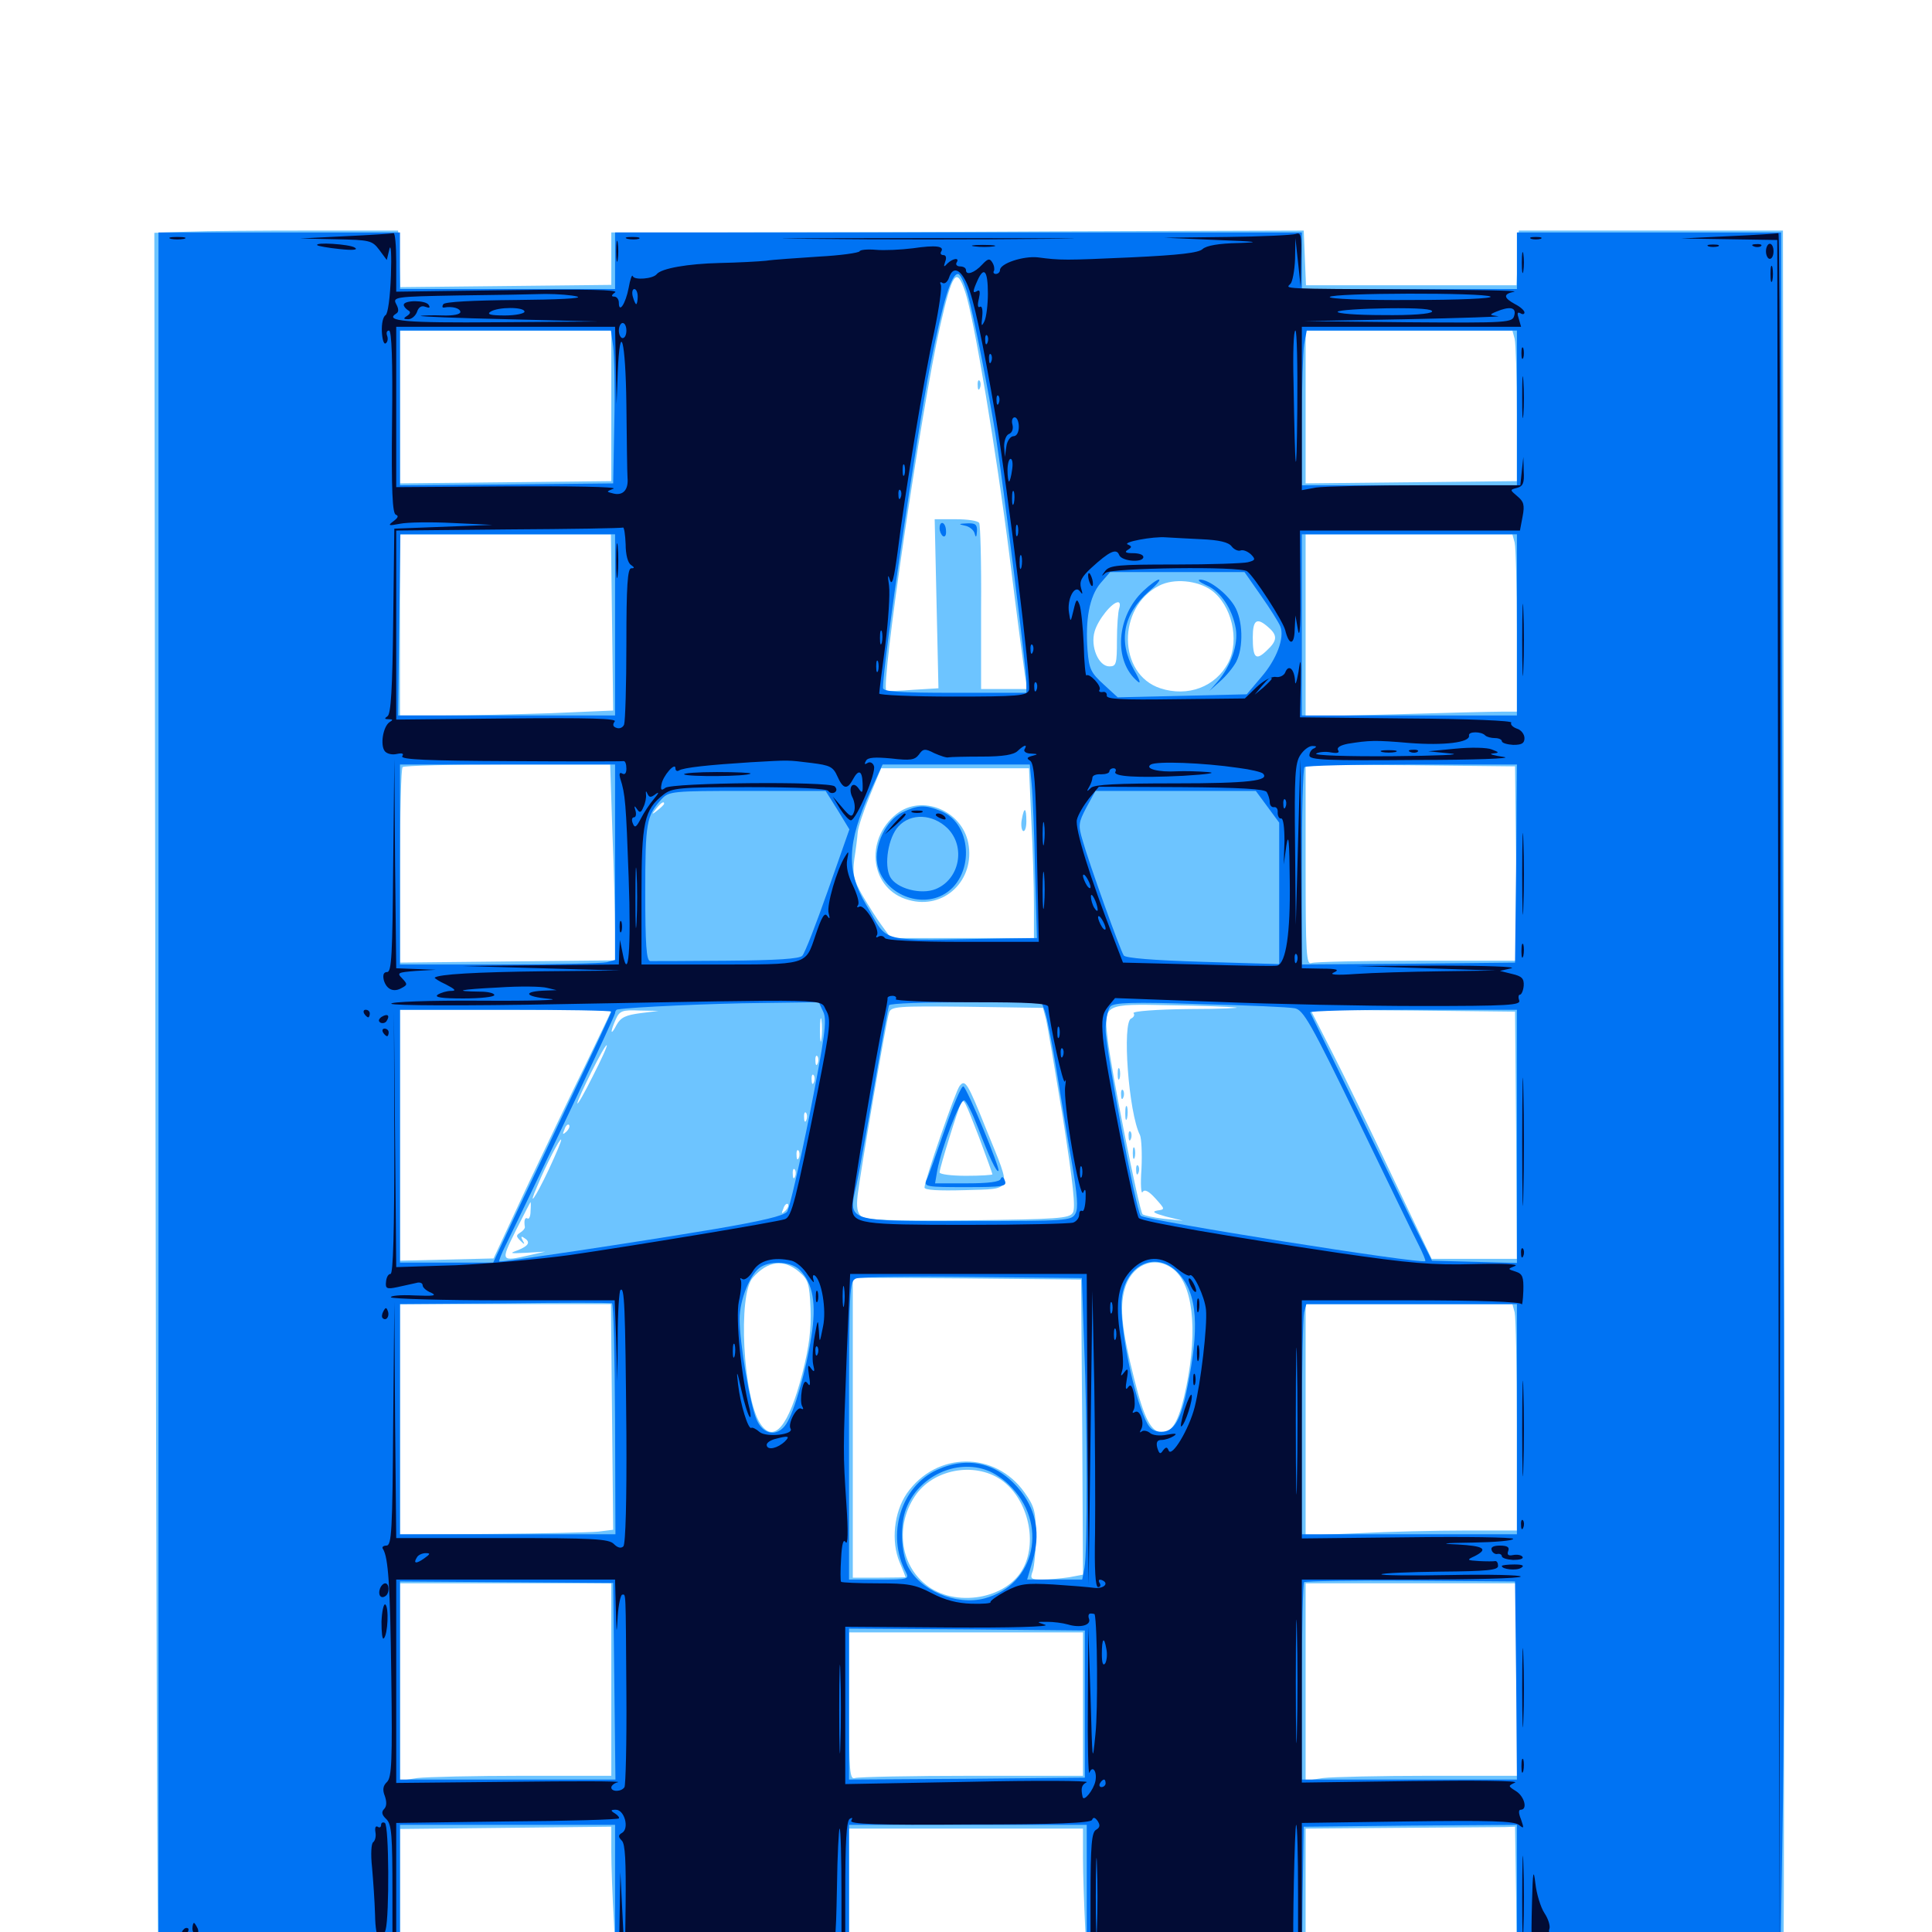 <svg xmlns="http://www.w3.org/2000/svg" viewBox="0 -1000 1000 1000">
	<path fill="#6dc4ff" d="M97.07 -880.078L79.883 -879.492L80.469 -430.469C80.859 -183.594 81.445 18.75 82.031 19.141C82.617 19.531 110.938 19.531 145.117 19.141L207.031 18.555V-17.383V-53.32L261.719 -53.906L316.406 -54.492V-41.602C316.406 -34.57 316.992 -17.969 317.773 -5.078L318.945 18.75H379.297H439.453V-17.383V-53.516H500H560.547V-38.477C560.547 -30.078 561.133 -13.672 561.719 -1.758L563.086 19.727L619.336 19.141L675.781 18.555V-17.383V-53.516L724.609 -53.906C751.562 -54.102 775.781 -54.297 778.906 -54.297L784.18 -54.492L784.766 -17.969L785.156 18.555L853.711 19.141C898.242 19.531 922.656 18.945 923.047 17.773C923.438 16.602 923.633 -185.938 923.438 -432.422L922.852 -880.664H854.492H786.133L785.547 -866.602L784.961 -852.344H730.469H675.977L675.391 -866.406L674.805 -880.664L552.734 -880.273C485.547 -879.883 404.883 -879.688 373.633 -879.688H316.406V-866.016V-852.539L261.719 -851.953L207.227 -851.367L206.641 -866.016L206.055 -880.664H160.156C134.961 -880.664 106.445 -880.469 97.07 -880.078ZM499.609 -848.828C504.102 -835.742 515.82 -765.43 522.461 -712.695C526.172 -682.617 529.883 -654.688 530.469 -650.781L531.641 -643.359H519.727H507.812V-685.352C508.008 -708.594 507.422 -728.32 506.836 -729.297C506.25 -730.469 500.781 -731.25 494.727 -731.25H483.789L484.766 -687.5L485.742 -643.75L472.852 -642.969C465.82 -642.383 459.375 -642.188 458.789 -642.578C455.664 -644.336 476.953 -788.867 486.523 -830.859C492.969 -859.18 495.117 -862.305 499.609 -848.828ZM316.406 -789.844V-750.977L261.719 -750.391L207.031 -749.805V-789.453V-828.906H261.719H316.406ZM783.984 -824.609C784.57 -822.07 785.156 -804.492 785.156 -785.547V-750.977L730.469 -750.391L675.781 -749.805V-789.453V-828.906H729.297H782.812ZM316.797 -677.734L317.383 -632.227L285.352 -630.859C267.773 -630.273 242.969 -629.688 230.078 -629.688H207.031V-676.562V-723.438H261.719H316.211ZM783.984 -719.141C784.57 -716.602 785.156 -695.898 785.156 -673.242V-631.641H776.953C772.266 -631.641 747.656 -631.055 722.266 -630.273L675.781 -629.102V-676.172V-723.438H729.297H782.812ZM626.953 -694.531C637.5 -686.914 641.797 -668.75 635.742 -657.031C629.297 -644.531 614.844 -639.062 600.586 -643.75C578.516 -650.977 578.125 -685.742 600 -696.875C607.617 -700.781 619.727 -699.609 626.953 -694.531ZM579.297 -685.156C578.711 -683.398 578.125 -675.977 578.125 -668.555C578.125 -656.25 577.734 -655.078 574.219 -655.078C568.555 -655.078 564.258 -665.43 566.602 -673.242C568.359 -679.297 575.586 -688.281 578.711 -688.281C579.688 -688.281 579.883 -686.914 579.297 -685.156ZM656.641 -675.195C661.328 -671.094 661.133 -668.359 655.664 -663.281C650 -657.812 648.438 -659.375 648.438 -670.117C648.438 -679.297 650.586 -680.664 656.641 -675.195ZM316.992 -568.75C317.773 -549.414 318.359 -526.562 318.359 -518.164V-502.93L262.695 -502.344L207.031 -501.758V-551.758C207.031 -579.297 207.617 -602.344 208.398 -602.93C208.984 -603.711 233.594 -604.297 262.695 -604.297H315.82ZM784.766 -553.125L785.156 -502.734H733.594C705.273 -502.734 680.664 -502.148 678.906 -501.562C676.172 -500.391 675.781 -505.664 675.781 -552.344V-604.297L730.078 -603.906L784.18 -603.32ZM533.789 -575.586C534.57 -560.938 535.156 -541.211 535.156 -531.641V-514.453H498.242H461.133L456.445 -520.898C453.906 -524.219 449.414 -531.445 446.289 -536.719C441.797 -544.727 441.211 -547.461 442.188 -555.273C442.969 -560.156 443.75 -566.406 443.945 -569.141C444.141 -571.875 447.07 -580.469 450.195 -588.086L456.055 -602.344H494.336H532.617ZM351.562 -589.844C351.562 -591.406 347.852 -590.625 346.68 -588.672C346.094 -587.5 346.875 -587.305 348.438 -587.891C350.195 -588.477 351.562 -589.453 351.562 -589.844ZM376.367 -589.453C377.148 -590.039 375.977 -590.625 373.828 -590.43C371.68 -590.43 371.094 -589.844 372.656 -589.258C374.023 -588.672 375.781 -588.867 376.367 -589.453ZM593.75 -589.453C596.484 -589.844 591.797 -590.234 583.594 -590.43C575.391 -590.43 568.164 -590.039 567.773 -589.258C566.797 -587.891 582.227 -587.891 593.75 -589.453ZM343.75 -583.984C343.75 -583.594 342.188 -582.031 340.43 -580.664C337.305 -578.125 337.109 -578.32 339.648 -581.445C342.188 -584.57 343.75 -585.547 343.75 -583.984ZM418.555 -479.883C419.727 -480.469 418.75 -480.859 416.016 -480.859C413.281 -480.859 412.305 -480.469 413.672 -479.883C414.844 -479.492 417.188 -479.492 418.555 -479.883ZM639.648 -478.516C642.969 -478.32 632.031 -477.734 615.625 -477.734C598.047 -477.539 586.133 -476.562 586.719 -475.586C587.5 -474.609 586.719 -473.438 585.547 -472.852C580.664 -471.289 584.18 -423.828 590.039 -412.5C590.82 -410.742 591.211 -402.93 590.82 -394.922C590.234 -387.109 590.625 -381.641 591.406 -383.008C592.383 -384.57 594.531 -383.594 598.047 -379.688C603.125 -374.023 603.125 -374.023 599.023 -373.438C595.898 -372.852 597.266 -372.07 603.516 -370.312L612.305 -368.164L602.539 -369.141C597.266 -369.727 592.188 -370.898 591.406 -371.484C589.648 -373.242 574.805 -447.461 573.242 -462.891C571.289 -480.273 571.484 -480.469 605.664 -479.688C621.094 -479.492 636.523 -478.906 639.648 -478.516ZM379.492 -477.93C386.133 -478.32 380.664 -478.516 367.188 -478.516C353.711 -478.516 348.242 -478.32 355.078 -477.93C361.719 -477.539 372.656 -477.539 379.492 -477.93ZM541.406 -472.461C542.188 -469.336 546.094 -446.094 550.195 -421.094C555.469 -387.305 556.836 -374.609 555.273 -372.266C553.516 -369.336 547.656 -368.945 500.977 -368.359C461.914 -367.969 448.047 -368.555 445.898 -370.312C443.75 -372.07 443.164 -375.195 443.945 -381.641C445.312 -392.969 458.594 -471.289 460.156 -475.781C461.133 -479.102 464.258 -479.297 500.586 -478.906L539.844 -478.32ZM316.406 -476.953C316.406 -476.562 310.352 -464.062 303.125 -449.023C295.703 -433.984 282.031 -405.273 272.461 -385.156L255.469 -348.633L231.25 -348.047L207.031 -347.461V-412.5V-477.344H261.719C291.797 -477.344 316.406 -477.148 316.406 -476.953ZM331.445 -475.586C324.023 -474.609 321.289 -473.438 319.141 -469.531C316.016 -463.477 315.625 -465.43 318.75 -472.461C320.703 -476.758 322.07 -477.344 330.859 -476.953L340.82 -476.758ZM670.508 -475.977C672.852 -476.367 670.508 -476.758 665.039 -476.758C659.766 -476.758 657.617 -476.367 660.742 -475.977C663.672 -475.586 667.969 -475.586 670.508 -475.977ZM784.766 -412.5L785.156 -348.438H763.086H741.016L720.703 -391.016C709.766 -414.258 695.703 -443.359 689.453 -455.469L678.32 -477.344L731.25 -476.953L784.18 -476.367ZM425.195 -462.305C424.805 -459.18 424.414 -461.328 424.414 -466.602C424.414 -472.07 424.805 -474.414 425.195 -472.07C425.586 -469.531 425.586 -465.234 425.195 -462.305ZM328.125 -472.656C328.125 -473.047 326.758 -473.438 325.195 -473.438C323.633 -473.438 322.266 -472.656 322.266 -471.484C322.266 -470.508 323.633 -470.117 325.195 -470.703C326.758 -471.484 328.125 -472.266 328.125 -472.656ZM306.836 -442.969C302.539 -434.375 299.023 -428.125 298.828 -428.906C298.828 -431.055 313.086 -459.766 314.062 -458.984C314.453 -458.594 311.133 -451.367 306.836 -442.969ZM423.242 -449.609C422.656 -448.047 422.07 -448.633 422.07 -450.781C421.875 -452.93 422.461 -454.102 423.047 -453.32C423.633 -452.734 423.828 -450.977 423.242 -449.609ZM421.289 -439.844C420.703 -438.281 420.117 -438.867 420.117 -441.016C419.922 -443.164 420.508 -444.336 421.094 -443.555C421.68 -442.969 421.875 -441.211 421.289 -439.844ZM419.336 -430.078C419.922 -431.445 419.727 -433.203 419.141 -433.789C418.555 -434.57 417.969 -433.398 418.164 -431.25C418.164 -429.102 418.75 -428.516 419.336 -430.078ZM417.383 -420.312C416.797 -418.75 416.211 -419.336 416.211 -421.484C416.016 -423.633 416.602 -424.805 417.188 -424.023C417.773 -423.438 417.969 -421.68 417.383 -420.312ZM293.164 -414.258C291.211 -412.5 291.016 -412.695 292.188 -415.43C292.773 -417.383 293.945 -418.359 294.531 -417.773C295.117 -417.188 294.531 -415.625 293.164 -414.258ZM415.43 -410.547C416.016 -411.914 415.82 -413.672 415.234 -414.258C414.648 -415.039 414.062 -413.867 414.258 -411.719C414.258 -409.57 414.844 -408.984 415.43 -410.547ZM283.984 -394.531C276.953 -379.688 272.852 -374.023 278.125 -386.133C282.812 -397.461 289.844 -410.938 290.43 -410.156C290.82 -409.766 287.891 -402.93 283.984 -394.531ZM413.477 -400.781C412.891 -399.219 412.305 -399.805 412.305 -401.953C412.109 -404.102 412.695 -405.273 413.281 -404.492C413.867 -403.906 414.062 -402.148 413.477 -400.781ZM411.523 -391.016C410.938 -389.453 410.352 -390.039 410.352 -392.188C410.156 -394.336 410.742 -395.508 411.328 -394.727C411.914 -394.141 412.109 -392.383 411.523 -391.016ZM409.57 -383.203C410.156 -384.57 409.961 -386.328 409.375 -386.914C408.789 -387.695 408.203 -386.523 408.398 -384.375C408.398 -382.227 408.984 -381.641 409.57 -383.203ZM274.609 -373.047C274.609 -370.508 273.828 -368.75 273.047 -369.336C271.68 -370.117 271.094 -368.359 271.68 -364.844C271.68 -364.062 270.703 -362.891 269.141 -361.914C266.992 -360.547 267.188 -359.961 269.336 -357.812C271.484 -355.664 271.875 -355.664 270.508 -358.008C269.531 -359.766 269.727 -360.352 271.094 -359.375C274.805 -357.227 273.828 -355.273 268.164 -352.93C263.281 -351.172 263.867 -351.172 272.461 -351.562L282.227 -352.148L274.414 -350.391C258.984 -346.875 258.984 -346.875 266.992 -363.086C271.094 -371.094 274.414 -377.734 274.609 -377.734C274.805 -377.734 274.805 -375.586 274.609 -373.047ZM406.445 -373.242C404.492 -371.484 404.297 -371.68 405.469 -374.414C406.055 -376.367 407.227 -377.344 407.812 -376.758C408.398 -376.172 407.812 -374.609 406.445 -373.242ZM401.758 -370.703C402.539 -371.289 401.367 -371.875 399.219 -371.68C397.07 -371.68 396.484 -371.094 398.047 -370.508C399.414 -369.922 401.172 -370.117 401.758 -370.703ZM391.211 -368.555C392.383 -369.141 391.406 -369.531 388.672 -369.531C385.938 -369.531 384.961 -369.141 386.328 -368.555C387.5 -368.164 389.844 -368.164 391.211 -368.555ZM379.492 -366.602C380.664 -367.188 379.297 -367.578 375.977 -367.578C372.852 -367.578 371.68 -367.188 373.633 -366.602C375.391 -366.211 378.125 -366.211 379.492 -366.602ZM621.68 -366.602C622.852 -367.188 621.484 -367.578 618.164 -367.578C615.039 -367.578 613.867 -367.188 615.82 -366.602C617.578 -366.211 620.312 -366.211 621.68 -366.602ZM364.258 -364.062C369.531 -365.43 369.531 -365.625 365.234 -365.625C362.5 -365.625 357.812 -364.844 354.492 -364.062C349.219 -362.695 349.219 -362.5 353.516 -362.5C356.25 -362.5 361.133 -363.281 364.258 -364.062ZM633.398 -364.648C634.57 -365.234 633.203 -365.625 629.883 -365.625C626.758 -365.625 625.586 -365.234 627.539 -364.648C629.297 -364.258 632.031 -364.258 633.398 -364.648ZM645.117 -362.695C646.289 -363.281 644.922 -363.672 641.602 -363.672C638.477 -363.672 637.305 -363.281 639.258 -362.695C641.016 -362.305 643.75 -362.305 645.117 -362.695ZM340.82 -359.961C347.266 -361.328 347.656 -361.719 342.773 -361.719C334.766 -361.523 321.289 -358.789 328.125 -358.594C330.859 -358.398 336.523 -359.18 340.82 -359.961ZM656.836 -360.742C658.008 -361.328 656.641 -361.719 653.32 -361.719C650.195 -361.719 649.023 -361.328 650.977 -360.742C652.734 -360.352 655.469 -360.352 656.836 -360.742ZM668.555 -358.789C669.727 -359.375 668.359 -359.766 665.039 -359.766C661.914 -359.766 660.742 -359.375 662.695 -358.789C664.453 -358.398 667.188 -358.398 668.555 -358.789ZM319.922 -356.836C321.68 -357.422 320.117 -357.812 316.406 -357.812C312.695 -357.812 311.133 -357.422 313.086 -356.836C314.844 -356.445 317.969 -356.445 319.922 -356.836ZM681.25 -356.836C683.008 -357.422 681.445 -357.812 677.734 -357.812C674.023 -357.812 672.461 -357.422 674.414 -356.836C676.172 -356.445 679.297 -356.445 681.25 -356.836ZM307.227 -354.883C308.398 -355.469 307.031 -355.859 303.711 -355.859C300.586 -355.859 299.414 -355.469 301.367 -354.883C303.125 -354.492 305.859 -354.492 307.227 -354.883ZM694.922 -354.883C696.68 -355.469 695.117 -355.859 691.406 -355.859C687.695 -355.859 686.133 -355.469 688.086 -354.883C689.844 -354.492 692.969 -354.492 694.922 -354.883ZM292.578 -352.93C294.336 -353.516 292.773 -353.906 289.062 -353.906C285.352 -353.906 283.789 -353.516 285.742 -352.93C287.5 -352.539 290.625 -352.539 292.578 -352.93ZM707.617 -352.93C708.789 -353.516 707.422 -353.906 704.102 -353.906C700.977 -353.906 699.805 -353.516 701.758 -352.93C703.516 -352.539 706.25 -352.539 707.617 -352.93ZM721.289 -350.977C722.461 -351.562 721.484 -351.953 718.75 -351.953C716.016 -351.953 715.039 -351.562 716.406 -350.977C717.578 -350.586 719.922 -350.586 721.289 -350.977ZM733.008 -349.023C734.18 -349.609 733.203 -350 730.469 -350C727.734 -350 726.758 -349.609 728.125 -349.023C729.297 -348.633 731.641 -348.633 733.008 -349.023ZM413.477 -341.797C418.359 -337.695 418.945 -335.742 419.531 -322.852C419.922 -312.109 418.945 -303.516 415.234 -288.867C408.203 -261.719 400.586 -252.539 393.555 -263.086C384.57 -276.758 381.836 -330.078 389.648 -338.672C397.461 -347.461 405.664 -348.438 413.477 -341.797ZM606.641 -343.555C617.383 -336.133 620.117 -312.305 614.062 -282.422C610.547 -265.234 607.031 -258.594 601.562 -258.594C595.898 -258.594 592.188 -265.625 587.109 -286.133C580.664 -311.523 579.492 -323.047 582.031 -332.422C585.352 -345.117 597.07 -350.391 606.641 -343.555ZM560.156 -261.328L560.547 -184.961L553.32 -183.594C549.219 -183.008 542.969 -182.422 539.453 -182.422C533.594 -182.422 533.008 -182.812 534.57 -186.914C535.352 -189.258 536.133 -197.461 536.133 -205.273C536.133 -217.578 535.547 -220.117 530.273 -227.539C515.039 -249.023 484.57 -248.828 469.336 -226.953C462.695 -217.188 461.133 -202.148 465.625 -191.406C467.383 -187.305 468.75 -183.789 468.75 -183.594C468.75 -183.594 462.695 -183.398 455.078 -183.398H441.406V-261.133V-338.672L500.586 -338.281L559.57 -337.695ZM316.797 -266.602L317.383 -208.203L309.57 -207.227C305.273 -206.836 280.469 -206.25 254.492 -206.055L207.031 -205.664V-265.43V-325H261.719H316.211ZM783.984 -320.703C784.57 -318.164 785.156 -291.797 785.156 -262.109V-207.812H758.398C743.555 -207.812 718.945 -207.227 703.711 -206.445L675.781 -205.273V-265.039V-325H729.297H782.812ZM517.969 -234.18C531.445 -225 537.305 -203.125 529.688 -188.477C521.484 -172.266 494.141 -167.578 479.102 -179.883C465.82 -190.43 463.477 -210.352 473.438 -225.391C482.617 -239.453 504.102 -243.555 517.969 -234.18ZM316.406 -130.664V-80.859H270.703C245.703 -80.859 221.094 -80.273 216.016 -79.688L207.031 -78.32V-129.492V-180.469H261.719H316.406ZM785.156 -130.664L785.352 -80.859H739.648C714.453 -80.859 689.844 -80.273 684.766 -79.688L675.781 -78.32V-129.492V-180.469H730.273H784.961ZM560.547 -117.969V-80.859H503.125C471.484 -80.859 444.336 -80.273 442.578 -79.688C439.844 -78.711 439.453 -82.617 439.453 -116.797V-155.078H500H560.547ZM506.055 -800.391C506.055 -798.242 506.641 -797.656 507.227 -799.219C507.812 -800.586 507.617 -802.344 507.031 -802.93C506.445 -803.711 505.859 -802.539 506.055 -800.391ZM464.062 -578.711C447.07 -565.234 450.586 -539.453 470.312 -534.18C488.672 -528.906 504.883 -544.531 501.172 -563.672C497.852 -580.469 477.148 -589.062 464.062 -578.711ZM528.906 -575.977C528.32 -573.242 528.711 -570.508 529.492 -569.922C530.469 -569.336 531.25 -571.68 531.25 -574.805C531.25 -582.227 530.078 -582.617 528.906 -575.977ZM578.516 -444.141C578.516 -441.406 578.906 -440.43 579.492 -441.797C579.883 -442.969 579.883 -445.312 579.492 -446.68C578.906 -447.852 578.516 -446.875 578.516 -444.141ZM580.273 -433.203C580.273 -431.055 580.859 -430.469 581.445 -432.031C582.031 -433.398 581.836 -435.156 581.25 -435.742C580.664 -436.523 580.078 -435.352 580.273 -433.203ZM582.422 -423.633C582.422 -420.508 582.812 -419.336 583.398 -421.289C583.789 -423.047 583.789 -425.781 583.398 -427.148C582.812 -428.32 582.422 -426.953 582.422 -423.633ZM584.18 -411.719C584.18 -409.57 584.766 -408.984 585.352 -410.547C585.938 -411.914 585.742 -413.672 585.156 -414.258C584.57 -415.039 583.984 -413.867 584.18 -411.719ZM586.328 -403.125C586.328 -400.391 586.719 -399.414 587.305 -400.781C587.695 -401.953 587.695 -404.297 587.305 -405.664C586.719 -406.836 586.328 -405.859 586.328 -403.125ZM588.086 -394.141C588.086 -391.992 588.672 -391.406 589.258 -392.969C589.844 -394.336 589.648 -396.094 589.062 -396.68C588.477 -397.461 587.891 -396.289 588.086 -394.141ZM496.68 -437.891C494.531 -435.156 478.516 -388.867 478.516 -385.352C478.516 -383.984 485.742 -383.594 499.609 -383.984C524.609 -384.766 523.828 -382.617 510.742 -414.844C500.781 -439.648 499.609 -441.602 496.68 -437.891ZM506.836 -411.133C510.547 -401.172 513.672 -392.578 513.672 -392.188C513.672 -391.797 507.617 -391.406 500 -391.406C492.578 -391.406 486.328 -392.188 486.328 -393.164C486.328 -395.508 496.094 -426.758 497.461 -429.102C498.828 -431.445 499.219 -430.859 506.836 -411.133Z"/>
	<path fill="#0073f3" d="M82.031 -430.469V18.75H144.531H207.031V-18.359V-55.469H262.695H318.359V-18.359V18.75H378.906H439.453V-18.359V-55.469H500.977H562.5V-18.359V18.75H618.164H673.828L674.219 -17.969L674.805 -54.492L730.078 -55.078L785.156 -55.469V-18.359V18.75H853.32H921.484L922.852 -67.578C923.633 -115.234 923.633 -277.539 923.047 -428.516C922.461 -579.492 922.07 -742.773 922.07 -791.406L921.875 -879.688H853.516H785.156V-865.039V-850.391H729.492H673.828V-865.039V-879.688H496.094H318.359V-865.039V-850.391H262.695H207.031V-865.039V-879.688H144.531H82.031ZM500.781 -848.047C503.906 -837.305 511.914 -796.289 515.43 -774.219C519.141 -750.586 531.25 -653.711 531.25 -647.461V-641.406H494.141C465.039 -641.406 457.031 -641.992 457.031 -643.945C457.031 -656.445 474.414 -774.609 481.445 -810.742C488.281 -844.922 492.383 -858.203 495.898 -858.203C497.07 -858.203 499.219 -853.516 500.781 -848.047ZM317.383 -820.703C317.969 -816.016 318.359 -798.242 317.969 -781.055L317.383 -749.805L262.305 -749.219L207.031 -748.828V-788.867V-828.906H261.523H316.211ZM785.156 -788.867V-748.828H729.492H673.828V-781.641C673.828 -799.609 674.414 -817.578 675 -821.68L676.367 -828.906H730.664H785.156ZM318.359 -676.562V-629.688H262.305H206.055L206.641 -676.562L207.227 -723.438H262.695H318.359ZM785.156 -676.562V-629.688H729.492H673.828V-676.562V-723.438H729.492H785.156ZM652.734 -691.602C657.422 -684.961 661.914 -677.734 662.695 -675.781C665.039 -669.922 660.742 -658.594 652.734 -649.414L645.312 -640.625L611.914 -639.844L578.516 -639.062L571.289 -645.703C564.648 -651.758 563.672 -653.711 562.891 -663.477C561.719 -679.297 563.867 -691.211 569.531 -698.047L574.609 -703.906H609.375H644.141ZM318.359 -553.711V-503.125L314.062 -501.953C311.523 -501.367 286.523 -500.781 258.398 -500.781H207.031V-552.539V-604.297H262.695H318.359ZM533.984 -594.141C534.57 -588.477 535.352 -568.164 535.742 -549.219L536.719 -514.453L520.703 -514.258C451.758 -513.281 460.742 -510.938 448.242 -531.836C437.891 -549.023 438.477 -564.062 450.391 -590.234L456.836 -604.297H494.922H533.008ZM784.766 -553.125L784.18 -501.758L729.102 -501.172L673.828 -500.781V-551.172C673.828 -578.906 674.414 -602.344 675.195 -602.93C675.781 -603.711 700.977 -604.297 730.859 -604.297H785.156ZM433.594 -580.664L439.648 -570.703L428.516 -539.062C422.461 -521.875 416.602 -506.641 415.234 -505.273C413.672 -503.711 402.148 -502.93 375.977 -502.734C355.664 -502.539 337.695 -502.539 336.523 -502.539C334.57 -502.734 333.984 -511.133 333.984 -538.086C333.984 -574.219 334.57 -577.734 342.383 -586.328C346.289 -590.43 347.461 -590.625 386.914 -590.625H427.344ZM656.055 -582.422L662.109 -574.219V-537.695V-500.977L622.656 -502.148C597.07 -502.93 582.422 -504.102 581.641 -505.469C579.883 -508.008 563.672 -553.125 560.352 -565.039C558.008 -572.852 558.203 -574.219 562.305 -582.031L566.992 -590.625H608.594H650ZM426.172 -476.172C428.125 -471.875 426.953 -463.477 419.141 -423.438C413.867 -397.266 408.594 -374.414 407.422 -372.852C405.859 -370.703 394.141 -367.969 370.117 -363.867C328.125 -356.836 259.18 -346.484 258.398 -347.07C258.203 -347.461 259.57 -351.172 261.719 -355.469C282.617 -398.242 318.359 -474.219 318.359 -475.586C318.359 -476.562 318.945 -477.539 319.922 -477.539C326.367 -478.711 369.922 -480.664 394.141 -480.859L423.828 -481.25ZM540.82 -476.562C541.797 -474.023 544.531 -460.352 546.875 -445.898C549.219 -431.445 552.734 -409.766 554.883 -397.656C557.617 -381.445 558.203 -374.609 556.641 -371.875C554.688 -368.164 552.344 -367.969 500.977 -367.969C437.305 -367.969 438.867 -367.383 443.359 -386.914C444.336 -391.406 448.438 -413.867 452.344 -436.719C456.25 -459.57 459.766 -478.906 460.156 -479.688C460.742 -480.664 478.711 -481.25 500.195 -481.25H539.062ZM670.117 -478.125C674.609 -477.344 678.516 -470.508 702.93 -420.117C718.164 -388.672 732.227 -359.57 734.375 -355.469C736.523 -351.172 738.086 -347.461 737.695 -347.266C736.133 -345.508 592.578 -368.359 590.43 -370.703C588.086 -372.852 572.266 -457.031 572.266 -466.797C572.266 -472.07 573.438 -477.734 574.805 -479.102C576.562 -481.055 586.328 -481.445 621.094 -480.273C645.312 -479.688 667.383 -478.711 670.117 -478.125ZM316.406 -476.367C316.406 -475.781 306.836 -455.273 295.117 -430.859C283.594 -406.445 269.727 -377.539 264.648 -366.602L255.273 -346.484H231.055H207.031V-411.914V-477.344H261.719C291.797 -477.344 316.406 -476.953 316.406 -476.367ZM785.156 -411.914V-346.289L763.281 -346.875L741.211 -347.461L733.789 -362.109C729.688 -370.117 715.82 -398.828 702.734 -425.586C689.648 -452.539 678.516 -475 678.125 -475.977C677.734 -476.758 701.562 -477.344 731.25 -477.344H785.156ZM413.867 -342.773C420.898 -335.742 422.656 -325 419.922 -308.008C417.188 -290.43 411.133 -269.336 407.031 -263.086C402.539 -256.055 394.922 -257.227 391.602 -265.234C388.086 -273.438 382.812 -305.078 382.812 -317.188C382.812 -327.344 388.477 -341.211 393.945 -344.336C399.609 -347.656 409.766 -346.875 413.867 -342.773ZM609.766 -341.211C619.922 -330.469 621.094 -312.695 614.062 -279.492C610.742 -263.672 607.031 -258.203 599.805 -258.984C595.508 -259.57 593.945 -261.523 590.43 -271.289C584.57 -287.5 579.297 -317.578 580.664 -328.125C582.617 -345.703 598.633 -352.93 609.766 -341.211ZM561.133 -304.883C562.891 -262.109 562.891 -196.484 561.328 -188.477L560.156 -182.422H545.898H531.641L534.57 -192.383C538.477 -205.859 536.523 -217.383 528.711 -227.734C517.188 -242.578 501.562 -246.68 485.156 -239.258C466.211 -230.664 458.594 -205.469 468.945 -186.133C470.703 -182.617 469.922 -182.422 455.078 -182.422H439.453V-259.57C439.453 -334.18 439.648 -336.914 443.164 -338.281C445.312 -339.062 472.461 -339.453 503.516 -339.062L559.961 -338.477ZM318.359 -265.43L318.555 -205.859H262.695H207.031V-265.43V-325L261.328 -325.391C291.016 -325.781 316.016 -325.781 316.797 -325.391C317.578 -325.195 318.164 -298.047 318.359 -265.43ZM785.156 -265.43V-205.859H729.492H673.828V-261.133C673.828 -291.406 674.414 -318.164 675 -320.703L676.172 -325H730.664H785.156ZM511.133 -238.867C514.062 -237.891 519.141 -234.57 522.07 -231.641C542.969 -211.914 536.133 -179.688 509.57 -172.656C494.922 -168.75 475.781 -176.953 469.727 -189.648C466.406 -196.68 465.82 -210.938 468.945 -218.945C475.195 -235.742 494.922 -245.117 511.133 -238.867ZM317.969 -129.883L318.555 -78.906H262.695H207.031V-130.273V-181.445L262.109 -181.055L317.383 -180.664ZM784.766 -130.273L785.156 -78.906H729.492H673.828V-129.297C673.828 -157.031 674.414 -180.469 675 -181.055C675.781 -181.641 700.586 -182.031 730.273 -181.836L784.18 -181.445ZM561.523 -117.969V-79.883L500.586 -79.297L439.453 -78.906V-117.969V-157.031L500.586 -156.641L561.523 -156.055ZM486.328 -726.562C486.328 -725 487.109 -723.242 488.086 -722.461C489.258 -721.875 489.844 -723.242 489.648 -725.391C489.453 -729.883 486.328 -730.859 486.328 -726.562ZM499.414 -727.93C501.758 -727.539 504.102 -725.586 504.492 -723.828C505.078 -721.484 505.469 -721.875 505.664 -725C505.859 -728.516 504.883 -729.297 500.586 -729.102C496.094 -728.906 495.898 -728.711 499.414 -727.93ZM591.992 -694.336C577.734 -681.055 576.172 -657.812 588.867 -647.266C590.625 -645.703 590.039 -648.047 586.914 -653.32C578.711 -667.969 581.25 -682.031 594.531 -693.75C598.438 -697.07 600.977 -700 599.805 -700C598.828 -700 595.312 -697.461 591.992 -694.336ZM624.414 -697.07C631.836 -693.945 637.891 -684.766 639.648 -674.609C641.016 -666.406 637.109 -655.273 630.273 -647.266L625.977 -642.383L631.445 -647.266C634.57 -650 638.281 -654.492 639.844 -657.422C643.75 -665.039 643.359 -679.297 638.867 -686.523C634.766 -693.164 625.781 -700 621.094 -700C619.531 -699.805 621.094 -698.633 624.414 -697.07ZM466.992 -579.492C458.594 -575.391 452.344 -562.5 454.102 -552.734C456.836 -538.281 474.805 -529.883 487.891 -536.719C504.297 -545.312 503.906 -573.047 487.305 -580.078C478.711 -583.594 475.195 -583.398 466.992 -579.492ZM490.43 -571.289C500 -561.719 496.68 -544.922 484.375 -539.844C476.758 -536.719 464.062 -540.039 460.742 -546.094C457.422 -552.344 459.766 -566.602 465.039 -572.266C471.484 -579.297 482.812 -578.711 490.43 -571.289ZM489.062 -415.43C484.57 -402.734 480.469 -390.82 479.492 -389.062C478.125 -385.742 479.883 -385.547 499.805 -385.547C519.336 -385.547 521.289 -385.938 520.117 -388.867C519.336 -391.016 518.555 -391.211 517.969 -389.844C517.578 -388.281 511.719 -387.5 500.586 -387.5H483.984L485.156 -394.336C487.305 -405.859 496.875 -430.859 499.023 -430.469C500.195 -430.273 503.32 -423.828 506.25 -416.211C511.914 -401.367 515.82 -392.969 516.797 -393.945C517.969 -394.922 500.391 -437.109 498.633 -437.695C497.656 -438.086 493.359 -427.93 489.062 -415.43Z"/>
	<path fill="#020c35" d="M178.711 -877.734L155.273 -876.562L173.828 -876.172C191.406 -875.781 192.578 -875.586 196.289 -870.703L200.195 -865.43L201.562 -871.094C202.344 -874.219 202.734 -868.164 202.344 -857.422C201.953 -846.094 200.781 -837.695 199.609 -836.914C198.242 -836.133 197.461 -832.422 197.656 -828.32C197.852 -824.414 198.633 -821.68 199.609 -822.266C200.586 -822.852 200.977 -824.609 200.391 -826.172C199.805 -827.734 200.195 -828.906 201.367 -828.906C202.734 -828.906 203.32 -813.086 202.93 -781.641C202.539 -746.094 203.125 -734.18 204.883 -733.594C206.445 -733.008 206.055 -732.031 203.711 -730.273C200.586 -727.93 200.977 -727.734 207.031 -728.906C210.742 -729.688 223.047 -729.883 234.375 -729.297L254.883 -728.32L229.492 -727.344L204.102 -726.367L203.516 -678.516C203.125 -643.359 202.344 -630.469 200.586 -629.297C198.828 -628.125 199.023 -627.734 201.172 -627.734C203.516 -627.734 203.516 -627.344 201.562 -626.172C198.242 -623.828 196.68 -614.258 199.219 -611.133C200.391 -609.766 203.125 -609.18 205.469 -609.766C208.203 -610.352 209.18 -609.961 208.203 -608.594C207.227 -606.836 221.289 -606.25 264.062 -606.055C295.508 -605.859 321.875 -605.859 322.852 -606.055C323.633 -606.055 324.219 -604.492 324.219 -602.148C324.219 -599.805 323.438 -598.828 322.07 -599.609C320.703 -600.391 320.312 -599.609 321.094 -596.875C323.633 -589.062 324.023 -584.18 325.391 -545.898C326.758 -508.398 325.195 -491.016 322.266 -506.641L320.898 -513.477L320.508 -507.227L320.312 -500.781L279.883 -500.391L239.258 -500L280.273 -498.828L321.289 -497.656L281.25 -497.266C246.094 -496.875 226.758 -495.703 225 -493.945C224.805 -493.75 227.344 -491.992 230.859 -490.43C235.742 -487.891 236.328 -487.109 233.398 -487.109C231.25 -487.109 228.125 -486.133 226.562 -485.156C224.609 -483.789 228.711 -483.203 239.844 -483.203C248.633 -483.203 255.859 -483.984 255.859 -484.961C255.859 -485.938 252.539 -486.719 248.633 -486.719C233.594 -486.914 237.891 -487.891 257.812 -488.867C269.141 -489.648 280.469 -489.453 283.203 -488.672L288.086 -487.5L282.812 -487.305C270.312 -486.914 271.094 -484.18 284.18 -483.008C291.797 -482.422 276.172 -481.836 249.609 -482.031C221.484 -482.227 201.953 -481.445 202.539 -480.469C203.32 -479.492 239.258 -479.297 290.82 -480.273C433.594 -482.812 424.219 -483.203 427.539 -477.148C430.273 -472.461 429.883 -468.75 423.242 -435.156C411.914 -378.516 409.766 -370.117 406.25 -368.945C401.562 -367.383 327.148 -355.078 294.922 -350.391C279.297 -348.242 252.734 -345.898 235.938 -345.117L205.078 -344.141L204.492 -410.156L203.906 -476.367L204.102 -408.398C204.102 -362.891 203.516 -340.625 202.148 -340.625C200.977 -340.625 200 -338.867 199.805 -336.523C199.414 -333.008 200.195 -332.617 205.664 -333.789C209.18 -334.57 213.477 -335.547 215.43 -335.938C217.188 -336.523 218.75 -335.938 218.75 -334.766C218.75 -333.594 220.703 -331.836 223.242 -330.859C226.367 -329.297 224.219 -329.102 214.453 -329.492C207.227 -329.883 201.953 -329.297 202.344 -328.516C202.93 -327.734 229.297 -326.953 260.742 -326.953H318.164L318.945 -306.055L319.531 -284.961L319.727 -308.008C319.727 -320.703 320.508 -331.641 321.094 -332.227C323.242 -334.375 323.633 -325.195 324.219 -257.812C324.414 -224.219 323.828 -200.781 322.656 -199.609C321.484 -198.438 319.727 -198.828 317.773 -200.781C315.234 -203.516 307.031 -203.906 259.961 -203.906H205.078L204.492 -265.039L204.102 -325.977L203.516 -263.086C203.125 -207.422 202.734 -200 200 -200C198.438 -200 197.461 -199.219 198.242 -198.242C200.977 -193.75 201.953 -179.883 202.539 -132.031C203.125 -88.477 202.734 -80.273 200.391 -77.734C198.242 -75.781 197.852 -73.633 199.219 -70.312C200.195 -67.383 200.195 -65.039 198.828 -63.672C197.266 -62.109 197.656 -60.547 200 -58.398C202.734 -55.664 203.125 -50 203.125 -20.117V14.844L146.094 15.43L88.867 15.82L147.07 16.406L205.078 16.797V-19.922V-56.445L262.305 -57.227C293.555 -57.422 319.727 -58.203 320.312 -58.789C320.703 -59.18 319.922 -60.352 318.359 -61.328C315.82 -62.891 316.016 -63.281 318.75 -63.281C323.242 -63.281 325.781 -53.711 322.07 -51.367C319.922 -50.195 319.922 -49.219 321.875 -47.266C323.633 -45.508 324.023 -36.523 323.828 -14.453L323.438 15.82L322.266 -7.617L321.094 -31.055L320.703 -7.227L320.312 16.797H378.906H437.5V-20.117C437.5 -46.094 438.086 -57.617 439.844 -58.594C441.211 -59.375 441.406 -59.18 440.625 -57.617C439.453 -55.859 453.516 -55.273 501.758 -55.664C547.07 -55.664 564.453 -56.445 565.234 -58.008C565.82 -59.57 566.797 -59.375 568.164 -57.422C569.531 -55.273 569.336 -54.102 567.383 -52.93C565.039 -51.758 564.453 -45.117 564.453 -17.383V16.797H619.141H673.828V-19.922V-56.445L728.516 -57.227C770.898 -57.812 783.789 -57.422 786.133 -55.469C788.867 -53.32 788.867 -53.516 787.305 -58.203C785.938 -61.523 785.938 -63.281 787.109 -63.281C790.82 -63.281 789.062 -70.117 784.766 -72.852C780.469 -75.586 780.469 -75.586 784.18 -77.344C786.523 -78.32 763.672 -78.516 731.055 -78.125L673.828 -77.344V-129.883V-182.422H730.469C761.719 -182.422 787.109 -183.008 787.109 -183.984C787.109 -184.766 770.703 -185.156 750.586 -184.766C730.469 -184.375 714.453 -184.57 715.039 -185.156C715.625 -185.742 729.297 -186.328 745.703 -186.523C769.727 -186.719 775.391 -187.305 775.391 -189.453C775.391 -191.016 774.805 -191.992 774.023 -191.992C773.047 -191.797 769.336 -191.797 765.625 -191.992C759.18 -192.383 758.984 -192.578 763.281 -194.531C770.508 -198.242 768.164 -199.805 754.492 -200.586C744.727 -200.977 746.68 -201.367 762.305 -201.562C773.828 -201.758 783.203 -202.539 783.203 -203.516C783.203 -204.297 758.594 -204.688 728.516 -204.297L673.828 -203.711V-265.43V-326.953H730.273C766.211 -326.953 787.109 -326.172 787.5 -325C787.891 -324.023 788.281 -326.953 788.477 -331.836C788.672 -339.062 788.086 -340.625 784.57 -341.797C780.273 -343.164 780.273 -343.164 784.18 -344.727C786.523 -345.703 777.539 -346.094 762.695 -345.703C741.602 -345.117 729.688 -346.094 692.383 -351.562C636.133 -359.961 591.406 -367.578 589.453 -369.531C587.5 -371.484 572.266 -448.047 570.898 -462.695C570.117 -472.266 570.508 -475.195 573.438 -478.906L577.148 -483.398L629.883 -481.445C658.984 -480.273 706.25 -479.297 735.156 -479.297C780.859 -479.297 787.305 -479.688 786.328 -482.227C785.742 -483.789 785.938 -485.156 786.719 -485.156C787.5 -485.156 788.477 -487.305 788.672 -489.844C788.867 -493.555 787.695 -494.727 782.617 -495.898L776.367 -497.461L782.227 -498.828C785.547 -499.609 768.75 -500.195 745.117 -500.195L702.148 -500L738.281 -498.828L774.414 -497.656L745.898 -497.266C730.273 -497.07 710.352 -496.484 701.953 -495.898C691.406 -495.117 687.695 -495.508 690.43 -496.68C693.555 -498.047 691.992 -498.633 684.18 -498.633L673.828 -498.828L673.438 -553.125L673.047 -607.227L671.875 -564.258L670.703 -521.289L670.312 -562.891C669.922 -598.242 670.312 -605.078 673.047 -609.18C674.805 -611.914 677.734 -614.062 679.492 -613.867C681.445 -613.867 681.641 -613.477 680.273 -612.695C678.906 -612.305 677.734 -610.547 677.734 -608.984C677.734 -606.641 686.523 -606.25 733.008 -606.641C763.281 -606.641 783.789 -607.422 778.32 -608.203C773.047 -608.984 770.312 -609.766 772.461 -609.961C776.172 -610.352 776.172 -610.547 772.07 -612.109C769.727 -613.086 761.328 -613.281 753.516 -612.5L739.258 -611.133L750.977 -609.961C757.422 -609.375 743.75 -608.789 720.703 -608.594C697.656 -608.398 679.883 -608.984 681.25 -609.961C682.617 -610.742 686.133 -611.133 688.867 -610.547C692.188 -609.961 693.555 -610.352 692.578 -611.719C691.797 -613.086 693.75 -614.258 697.656 -615.039C708.789 -616.797 711.523 -616.992 729.492 -615.43C747.266 -614.062 761.133 -615.625 760.352 -619.336C759.961 -621.484 766.797 -621.484 768.75 -619.336C769.531 -618.555 771.875 -617.969 773.828 -617.969C775.781 -617.969 777.344 -617.188 777.344 -616.406C777.344 -615.43 780.078 -614.648 783.203 -614.453C787.695 -614.453 789.062 -615.234 789.062 -617.969C789.062 -619.922 787.305 -622.266 785.156 -622.852C783.008 -623.633 781.641 -625 782.227 -625.977C783.008 -626.953 760.742 -627.93 728.125 -628.125L672.852 -628.711L673.242 -645.312C673.438 -659.375 673.242 -660.352 672.07 -652.148C671.094 -646.68 670.312 -644.727 670.312 -647.656C669.922 -653.711 666.992 -656.445 665.234 -651.953C664.648 -650.391 662.305 -649.219 660.352 -649.609C658.203 -650 653.906 -647.656 650.391 -644.336L644.336 -638.477L608.398 -638.086C580.273 -637.695 572.461 -638.086 572.852 -640.039C573.047 -641.211 572.07 -642.188 570.703 -641.797C569.141 -641.602 568.555 -642.188 569.141 -642.969C570.312 -644.922 563.867 -651.758 562.305 -650.391C561.914 -650 561.133 -657.031 560.938 -666.211C560.547 -675.391 559.57 -684.766 558.789 -686.914C557.422 -690.43 557.031 -690.039 555.664 -684.18C554.102 -677.734 554.102 -677.734 553.32 -682.812C552.148 -689.844 556.25 -697.656 558.984 -693.945C560.352 -691.992 560.547 -692.383 559.57 -695.508C558.594 -699.023 559.766 -701.367 564.844 -706.055C574.219 -714.648 577.93 -716.406 579.297 -712.695C580.664 -709.375 591.797 -708.594 591.797 -711.719C591.797 -712.891 589.453 -713.672 586.523 -713.672C582.617 -713.672 581.836 -714.258 583.789 -715.43C585.938 -716.797 585.938 -717.188 583.789 -718.164C580.469 -719.336 596.875 -722.461 603.516 -721.875C606.25 -721.68 614.453 -721.289 621.875 -720.898C631.055 -720.508 635.938 -719.336 637.5 -717.188C638.672 -715.625 640.82 -714.648 641.992 -715.039C643.359 -715.625 645.703 -714.648 647.461 -713.086C650 -710.547 649.805 -709.961 645.898 -708.984C643.555 -708.398 626.562 -707.812 608.203 -707.812C578.516 -707.812 574.414 -707.422 572.07 -704.492C569.922 -701.562 569.922 -701.367 572.266 -703.516C575.391 -706.055 641.992 -707.031 645.508 -704.297C649.219 -701.562 663.867 -678.906 665.234 -673.828C667.188 -665.82 669.922 -665.82 670.117 -674.023L670.508 -681.445L671.875 -673.633C672.852 -668.945 673.242 -677.734 673.047 -695.703L672.852 -725.391H729.688H786.719L788.086 -732.617C789.258 -738.672 788.672 -740.43 785.352 -743.164C781.445 -746.484 781.445 -746.484 785.156 -747.461C788.281 -748.242 789.062 -750 788.672 -756.055L788.477 -763.477L787.695 -756.25L786.914 -748.828H737.695C710.547 -748.828 685.156 -748.242 681.25 -747.656L673.828 -746.289V-788.672V-830.859H730.664H787.305L786.133 -834.961C785.156 -837.891 785.352 -838.672 786.914 -837.891C788.086 -837.109 789.062 -837.305 789.062 -838.281C789.062 -839.258 786.914 -841.211 784.18 -842.578C778.125 -845.898 777.93 -847.852 783.789 -849.023C786.133 -849.609 762.109 -850 730.469 -850.195C662.109 -850.586 665.234 -850.391 667.969 -853.125C668.945 -854.102 670.117 -859.961 670.312 -866.016L670.508 -876.758L671.875 -864.062L673.242 -851.367L673.438 -865.82C673.828 -878.125 673.438 -879.883 670.703 -878.906C668.945 -878.32 652.93 -877.539 635.156 -877.344L602.539 -876.953L629.883 -875.781C650.586 -875 653.32 -874.609 641.211 -874.219C630.664 -874.023 624.414 -872.852 622.461 -871.094C620.508 -869.141 610.547 -867.969 585.742 -866.797C550.977 -865.234 549.023 -865.234 537.109 -866.797C529.688 -867.578 517.578 -863.672 517.578 -860.156C517.578 -859.18 516.602 -858.203 515.43 -858.203C514.453 -858.203 513.867 -858.984 514.453 -859.766C514.844 -860.547 514.648 -862.5 513.672 -864.062C512.305 -866.406 511.328 -866.211 508.398 -863.086C504.492 -858.789 500 -857.227 500 -860.156C500 -861.328 498.633 -862.109 496.875 -862.109C495.312 -862.109 494.531 -863.086 495.117 -864.062C496.875 -866.797 493.359 -866.406 490.43 -863.672C488.477 -861.523 488.281 -861.719 489.258 -864.648C490.039 -866.602 489.648 -867.969 488.281 -867.969C487.109 -867.969 486.523 -868.75 487.109 -869.727C489.062 -872.656 484.375 -873.242 472.461 -871.484C466.211 -870.703 457.617 -870.312 453.32 -870.703C449.023 -871.094 445.117 -870.703 444.922 -869.922C444.531 -869.141 435.156 -867.773 423.828 -867.188C412.5 -866.406 400.195 -865.625 396.484 -865.039C392.773 -864.648 381.836 -864.062 372.266 -863.867C356.25 -863.477 342.188 -861.133 339.844 -858.008C337.891 -855.664 328.32 -854.883 327.539 -857.031C327.148 -858.203 326.172 -855.469 325.391 -850.977C323.828 -842.773 320.312 -837.5 320.312 -843.359C320.312 -845.117 319.141 -846.484 317.969 -846.484C316.211 -846.484 316.406 -847.266 318.359 -848.633C320.508 -850 304.102 -850.391 263.281 -849.805L205.078 -849.023V-864.453C205.078 -872.852 204.492 -879.492 203.711 -879.297C202.734 -879.102 191.602 -878.32 178.711 -877.734ZM500.586 -852.93C503.906 -845.508 508.398 -824.805 515.43 -783.984C521.484 -747.656 533.984 -646.289 532.617 -642.773C531.445 -639.844 526.953 -639.453 493.164 -639.453C472.266 -639.453 455.078 -640.234 455.078 -641.016C455.078 -641.797 456.445 -652.93 458.203 -665.82C459.766 -678.516 460.742 -692.578 460.156 -696.875C459.375 -702.148 459.57 -703.125 460.547 -700C461.719 -696.289 462.695 -700.195 464.648 -714.648C468.359 -744.531 478.125 -803.906 483.594 -828.516C486.133 -840.82 487.695 -851.758 486.914 -852.734C486.328 -853.906 486.719 -854.297 487.891 -853.516C489.062 -852.93 490.43 -854.102 491.211 -856.25C493.164 -862.305 497.07 -860.938 500.586 -852.93ZM511.328 -848.047C511.328 -842.383 510.547 -835.938 509.57 -833.789C508.008 -830.664 507.812 -831.055 508.398 -836.133C508.789 -839.844 508.203 -841.797 507.227 -841.211C506.055 -840.43 505.859 -842.188 506.641 -845.312C507.422 -848.828 507.227 -850.195 505.859 -849.414C503.32 -847.852 503.32 -849.023 506.055 -855.078C509.375 -862.305 511.328 -859.766 511.328 -848.047ZM330.078 -846.484C330.078 -844.336 329.688 -842.578 329.297 -842.578C328.906 -842.578 328.125 -844.336 327.539 -846.484C326.953 -848.633 327.344 -850.391 328.32 -850.391C329.297 -850.391 330.078 -848.633 330.078 -846.484ZM298.828 -846.484C301.758 -845.508 288.477 -844.922 267.188 -844.727C244.531 -844.531 230.273 -843.75 229.492 -842.578C228.711 -841.406 228.906 -840.625 229.883 -840.82C234.18 -841.602 238.281 -840.43 238.281 -838.477C238.281 -837.305 234.57 -836.523 229.102 -836.719C223.828 -836.914 218.945 -836.719 217.773 -836.523C216.797 -836.133 236.914 -835.352 262.695 -834.766L309.57 -833.594L257.422 -833.203C209.766 -832.812 198.828 -833.789 205.078 -837.695C206.445 -838.477 206.445 -840.039 205.078 -842.578C203.125 -846.289 204.297 -846.484 236.719 -847.07C255.273 -847.266 275.781 -847.656 282.227 -847.852C288.672 -847.852 296.094 -847.266 298.828 -846.484ZM771.484 -846.484C772.852 -845.508 754.883 -844.727 730.664 -844.727C705.859 -844.531 687.695 -845.312 688.281 -846.289C689.648 -848.438 767.969 -848.633 771.484 -846.484ZM271.484 -838.672C271.484 -837.695 266.797 -836.719 261.328 -836.719C253.906 -836.719 251.758 -837.305 253.906 -838.672C257.812 -841.211 271.484 -841.211 271.484 -838.672ZM741.211 -838.672C740.43 -837.5 730.664 -836.719 715.625 -836.914C702.344 -836.914 691.797 -837.695 692.383 -838.672C692.969 -839.453 704.297 -840.234 717.969 -840.43C734.375 -840.625 741.992 -840.039 741.211 -838.672ZM783.789 -836.719C782.812 -833.008 781.25 -832.812 728.711 -833.203L674.805 -833.789L727.539 -834.766C756.641 -835.352 778.125 -836.133 775.391 -836.328C770.898 -836.914 770.703 -837.109 774.414 -838.672C781.445 -841.602 784.961 -841.016 783.789 -836.719ZM324.219 -828.906C324.219 -826.758 323.438 -825 322.266 -825C321.289 -825 320.312 -826.758 320.312 -828.906C320.312 -831.055 321.289 -832.812 322.266 -832.812C323.438 -832.812 324.219 -831.055 324.219 -828.906ZM318.75 -810.938L319.141 -790.82L319.727 -807.031C320.898 -835.156 323.828 -824.219 324.219 -790.43C324.414 -772.266 324.609 -755.469 324.805 -752.734C325.391 -746.484 322.461 -743.359 317.578 -744.531C313.672 -745.508 313.672 -745.508 317.578 -747.07C319.531 -748.047 295.117 -748.438 263.086 -748.242L205.078 -747.852V-789.453V-830.859H261.719H318.359ZM671.484 -788.477C671.094 -747.656 670.312 -752.344 669.531 -802.148C669.141 -816.797 669.531 -828.906 670.508 -828.906C671.289 -828.906 671.68 -810.742 671.484 -788.477ZM511.133 -822.656C510.547 -821.094 509.961 -821.68 509.961 -823.828C509.766 -825.977 510.352 -827.148 510.938 -826.367C511.523 -825.781 511.719 -824.023 511.133 -822.656ZM513.086 -812.891C512.5 -811.328 511.914 -811.914 511.914 -814.062C511.719 -816.211 512.305 -817.383 512.891 -816.602C513.477 -816.016 513.672 -814.258 513.086 -812.891ZM516.992 -791.406C516.406 -789.844 515.82 -790.43 515.82 -792.578C515.625 -794.727 516.211 -795.898 516.797 -795.117C517.383 -794.531 517.578 -792.773 516.992 -791.406ZM518.945 -779.688C519.336 -780.859 519.336 -783.203 518.945 -784.57C518.359 -785.742 517.969 -784.766 517.969 -782.031C517.969 -779.297 518.359 -778.32 518.945 -779.688ZM527.344 -779.102C527.344 -776.172 526.172 -774.219 524.609 -774.219C523.047 -774.219 521.289 -771.875 520.898 -768.945L520.117 -763.477L519.727 -768.945C519.727 -771.875 520.703 -774.805 522.266 -775.391C523.828 -775.977 524.609 -777.93 524.023 -780.273C523.438 -782.227 524.023 -783.984 525.195 -783.984C526.367 -783.984 527.344 -781.836 527.344 -779.102ZM523.828 -756.641C523.438 -753.516 522.656 -750.781 522.266 -750.781C521.875 -750.781 521.484 -753.516 521.484 -756.641C521.484 -759.961 522.266 -762.5 523.047 -762.5C524.023 -762.5 524.414 -759.961 523.828 -756.641ZM468.164 -754.297C467.578 -752.93 467.188 -753.906 467.188 -756.641C467.188 -759.375 467.578 -760.352 468.164 -759.18C468.555 -757.812 468.555 -755.469 468.164 -754.297ZM466.211 -742.578C465.625 -741.016 465.039 -741.602 465.039 -743.75C464.844 -745.898 465.43 -747.07 466.016 -746.289C466.602 -745.703 466.797 -743.945 466.211 -742.578ZM524.805 -739.648C524.219 -737.695 523.828 -738.867 523.828 -741.992C523.828 -745.312 524.219 -746.68 524.805 -745.508C525.195 -744.141 525.195 -741.406 524.805 -739.648ZM233.789 -743.75C234.57 -744.336 233.398 -744.922 231.25 -744.727C229.102 -744.727 228.516 -744.141 230.078 -743.555C231.445 -742.969 233.203 -743.164 233.789 -743.75ZM464.258 -726.953C464.648 -728.125 464.648 -730.469 464.258 -731.836C463.672 -733.008 463.281 -732.031 463.281 -729.297C463.281 -726.562 463.672 -725.586 464.258 -726.953ZM278.906 -727.93C280.664 -728.516 279.102 -728.906 275.391 -728.906C271.68 -728.906 270.117 -728.516 272.07 -727.93C273.828 -727.539 276.953 -727.539 278.906 -727.93ZM526.758 -723.047C526.172 -721.68 525.781 -722.656 525.781 -725.391C525.781 -728.125 526.172 -729.102 526.758 -727.93C527.148 -726.562 527.148 -724.219 526.758 -723.047ZM736.914 -727.93C746.68 -728.125 738.672 -728.516 718.75 -728.516C698.828 -728.516 690.82 -728.125 700.781 -727.93C710.547 -727.539 726.953 -727.539 736.914 -727.93ZM766.992 -728.125C767.773 -728.711 766.602 -729.297 764.453 -729.102C762.305 -729.102 761.719 -728.516 763.281 -727.93C764.648 -727.344 766.406 -727.539 766.992 -728.125ZM778.906 -727.93C780.664 -728.516 779.102 -728.906 775.391 -728.906C771.68 -728.906 770.117 -728.516 772.07 -727.93C773.828 -727.539 776.953 -727.539 778.906 -727.93ZM323.828 -718.359C323.828 -712.891 325 -708.594 326.562 -707.617C328.516 -706.25 328.516 -705.859 326.758 -705.859C324.805 -705.859 324.219 -696.68 324.219 -666.992C324.219 -645.508 323.633 -626.758 323.047 -625C322.461 -623.438 320.703 -622.656 319.141 -623.242C317.188 -623.828 316.992 -625 318.164 -626.562C319.531 -628.125 305.078 -628.516 262.5 -628.125L205.078 -627.539V-676.562V-725.391L263.281 -725.977C295.117 -726.172 321.875 -726.562 322.461 -726.953C323.047 -727.148 323.633 -723.242 323.828 -718.359ZM462.305 -713.281C462.891 -714.648 462.695 -716.406 462.109 -716.992C461.523 -717.773 460.938 -716.602 461.133 -714.453C461.133 -712.305 461.719 -711.719 462.305 -713.281ZM528.711 -706.445C528.125 -704.492 527.734 -705.664 527.734 -708.789C527.734 -712.109 528.125 -713.477 528.711 -712.305C529.102 -710.938 529.102 -708.203 528.711 -706.445ZM661.133 -695.898C659.766 -700.195 656.25 -701.562 656.25 -697.852C656.25 -696.875 655.078 -696.484 653.906 -697.07C652.539 -697.852 653.516 -696.484 656.25 -694.141C658.984 -691.797 659.961 -690.625 658.398 -691.406C656.445 -692.383 656.055 -691.992 657.227 -690.43C659.375 -686.719 662.695 -691.016 661.133 -695.898ZM530.664 -693.75C531.25 -695.117 531.055 -696.875 530.469 -697.461C529.883 -698.242 529.297 -697.07 529.492 -694.922C529.492 -692.773 530.078 -692.188 530.664 -693.75ZM456.445 -667.383C455.859 -665.43 455.469 -666.602 455.469 -669.727C455.469 -673.047 455.859 -674.414 456.445 -673.242C456.836 -671.875 456.836 -669.141 456.445 -667.383ZM534.57 -662.5C533.984 -660.938 533.398 -661.523 533.398 -663.672C533.203 -665.82 533.789 -666.992 534.375 -666.211C534.961 -665.625 535.156 -663.867 534.57 -662.5ZM454.492 -652.734C453.906 -651.367 453.516 -652.344 453.516 -655.078C453.516 -657.812 453.906 -658.789 454.492 -657.617C454.883 -656.25 454.883 -653.906 454.492 -652.734ZM658.203 -648.633C658.203 -648.242 656.25 -646.289 653.906 -644.141L649.414 -640.43L653.125 -644.922C656.641 -649.023 658.203 -650.195 658.203 -648.633ZM536.523 -642.969C535.938 -641.406 535.352 -641.992 535.352 -644.141C535.156 -646.289 535.742 -647.461 536.328 -646.68C536.914 -646.094 537.109 -644.336 536.523 -642.969ZM492.773 -636.133C498.242 -636.523 493.75 -636.719 482.422 -636.719C471.094 -636.719 466.602 -636.523 472.266 -636.133C477.734 -635.742 487.109 -635.742 492.773 -636.133ZM510.352 -636.133C511.523 -636.719 510.547 -637.109 507.812 -637.109C505.078 -637.109 504.102 -636.719 505.469 -636.133C506.641 -635.742 508.984 -635.742 510.352 -636.133ZM681.055 -624.609C681.836 -625.195 680.664 -625.781 678.516 -625.586C676.367 -625.586 675.781 -625 677.344 -624.414C678.711 -623.828 680.469 -624.023 681.055 -624.609ZM699.805 -624.414C700.977 -625 699.609 -625.391 696.289 -625.391C693.164 -625.391 691.992 -625 693.945 -624.414C695.703 -624.023 698.438 -624.023 699.805 -624.414ZM721.289 -624.414C722.461 -625 721.094 -625.391 717.773 -625.391C714.648 -625.391 713.477 -625 715.43 -624.414C717.188 -624.023 719.922 -624.023 721.289 -624.414ZM303.711 -619.922C303.125 -620.898 301.367 -621.875 300.195 -621.875C298.828 -621.875 299.023 -621.094 300.781 -619.922C304.297 -617.773 301.758 -614.648 294.922 -613.477C290.234 -612.695 290.43 -612.695 295.898 -611.914C299.219 -611.719 292.969 -610.742 282.227 -610.156L262.695 -608.984L283.789 -608.594C297.461 -608.398 304.492 -608.984 303.711 -610.156C303.125 -611.328 304.297 -612.109 306.445 -612.109C308.789 -612.109 310.547 -611.328 310.547 -610.156C310.547 -609.18 313.867 -608.398 317.969 -608.398C321.875 -608.594 323.633 -608.984 321.875 -609.57C319.922 -609.961 318.359 -611.133 318.359 -611.719C318.359 -612.5 316.602 -614.258 314.258 -615.625C311.914 -617.188 310.742 -617.383 311.523 -616.211C312.109 -615.039 311.719 -614.062 310.742 -614.062C309.57 -614.062 308.594 -615.43 308.594 -617.188C308.594 -618.75 307.812 -619.727 306.836 -618.945C305.859 -618.359 304.492 -618.75 303.711 -619.922ZM719.336 -620.508C721.68 -620.898 719.727 -621.289 714.844 -621.289C709.961 -621.289 708.008 -620.898 710.547 -620.508C712.891 -620.117 716.797 -620.117 719.336 -620.508ZM224.609 -614.844C224.609 -615.43 222.852 -616.797 220.898 -617.773C217.969 -619.336 216.992 -619.141 216.016 -616.797C214.258 -612.109 214.648 -611.133 216.992 -613.477C218.164 -614.648 220.508 -615.234 221.875 -614.648C223.438 -614.062 224.609 -614.062 224.609 -614.844ZM464.844 -612.109C464.844 -613.281 464.062 -614.062 462.891 -614.062C461.914 -614.062 460.938 -613.281 460.938 -612.109C460.938 -611.133 461.914 -610.156 462.891 -610.156C464.062 -610.156 464.844 -611.133 464.844 -612.109ZM530.273 -612.109C529.688 -611.133 531.055 -609.961 533.594 -609.961C537.305 -609.766 537.5 -609.57 534.375 -608.789C531.445 -608.008 531.25 -607.422 533.203 -606.25C535.352 -604.883 536.133 -594.141 536.719 -558.594L537.695 -512.5H498.438C474.023 -512.5 458.789 -513.281 458.008 -514.453C457.227 -515.625 455.859 -515.82 454.688 -515.234C453.516 -514.453 453.125 -514.844 453.906 -516.016C455.664 -518.75 447.461 -532.422 444.727 -530.664C443.555 -530.078 443.359 -530.469 444.141 -531.641C444.922 -532.812 443.555 -537.305 441.406 -541.797C438.867 -546.875 437.891 -551.562 438.477 -554.883C439.453 -559.57 439.258 -559.766 437.5 -556.836C433.203 -550.195 427.734 -531.25 428.906 -527.344C429.688 -524.414 429.492 -524.023 428.125 -525.977C426.758 -527.93 425.195 -525.195 422.07 -515.82C416.797 -500.195 418.555 -500.781 368.945 -500.781H332.031V-536.133C332.031 -574.609 333.398 -580.859 343.359 -588.672C347.852 -592.188 351.367 -592.578 387.891 -592.578C412.695 -592.578 427.93 -591.797 428.711 -590.625C429.492 -589.453 430.859 -589.258 432.031 -589.844C433.203 -590.625 433.203 -591.797 432.031 -592.969C429.297 -595.703 347.656 -594.922 344.336 -592.188C342.383 -590.625 341.797 -591.016 342.383 -593.945C342.969 -598.242 349.609 -605.859 349.609 -602.344C349.609 -601.172 350.391 -600.586 351.367 -601.172C353.711 -602.734 367.188 -604.102 388.672 -605.469C409.375 -606.641 407.227 -606.641 420.117 -605.078C429.492 -603.906 431.25 -603.125 433.398 -598.242C436.328 -591.602 438.477 -591.016 441.406 -596.484C444.336 -601.953 446.289 -601.367 446.484 -594.531C446.68 -589.453 446.289 -589.062 444.336 -591.992C441.211 -596.289 438.672 -591.992 441.406 -586.914C442.383 -584.766 442.773 -581.641 441.992 -579.688C441.016 -576.758 440.039 -577.148 435.938 -582.031L431.055 -587.695L434.766 -581.445C436.914 -578.125 439.453 -575.391 440.43 -575.391C443.359 -575.781 453.711 -600.195 452.344 -603.516C451.758 -605.273 450.195 -605.859 449.023 -605.078C447.461 -604.102 447.266 -604.492 448.242 -606.25C449.219 -608.008 452.93 -608.203 461.328 -607.422C471.289 -606.25 473.438 -606.641 475.586 -609.375C477.734 -612.5 478.711 -612.695 483.594 -610.156C486.719 -608.789 490.039 -607.617 491.016 -608.008C491.992 -608.203 499.805 -608.398 508.398 -608.398C519.336 -608.398 524.805 -609.375 526.758 -611.328C530.078 -614.453 532.031 -615.039 530.273 -612.109ZM641.016 -602.539C647.266 -601.758 652.93 -600.391 653.711 -599.609C657.422 -595.898 646.094 -594.531 608.398 -594.531C578.125 -594.531 566.406 -593.945 564.648 -592.188C562.5 -590.039 562.305 -590.234 563.672 -592.578C564.648 -594.141 565.43 -596.484 565.43 -597.461C565.43 -598.633 567.383 -599.414 569.922 -599.219C572.266 -599.219 574.219 -599.805 574.219 -600.781C574.219 -601.562 575.195 -602.344 576.367 -602.344C577.344 -602.344 577.93 -601.562 577.344 -600.586C575.781 -598.047 588.672 -597.266 612.305 -598.438C625.391 -599.219 630.273 -600 625 -600.391C620.117 -600.781 613.086 -600.977 609.375 -600.781C599.609 -600.195 592.188 -602.148 595.703 -604.297C598.633 -606.055 622.461 -605.273 641.016 -602.539ZM538.477 -600C539.062 -601.367 538.867 -603.125 538.281 -603.711C537.695 -604.492 537.109 -603.32 537.305 -601.172C537.305 -599.023 537.891 -598.438 538.477 -600ZM655.664 -590.039C656.445 -588.672 657.227 -586.328 657.227 -584.766C657.227 -583.203 658.203 -582.031 659.375 -582.227C660.742 -582.422 661.523 -581.25 661.328 -579.297C661.328 -577.539 662.109 -576.172 663.086 -576.367C664.258 -576.562 664.844 -571.68 664.844 -564.648L664.453 -552.539L665.82 -562.305C666.992 -569.531 667.383 -564.648 667.578 -544.141C667.969 -516.992 665.625 -501.562 661.133 -500.195C660.156 -499.805 641.602 -500.195 620.312 -500.781L581.25 -501.758L576.758 -513.477C564.062 -546.094 556.25 -571.289 557.422 -575.781C558.008 -578.32 560.938 -583.203 563.672 -586.719L568.75 -592.773L611.523 -592.578C641.992 -592.383 654.688 -591.602 655.664 -590.039ZM339.453 -589.062C341.406 -590.43 340.82 -589.258 338.672 -586.719C336.328 -583.984 333.203 -579.297 331.641 -576.172C329.297 -571.68 328.516 -571.289 327.539 -573.828C326.758 -575.586 327.148 -576.953 328.125 -576.953C329.102 -576.953 329.492 -578.516 328.906 -580.469C328.125 -583.008 328.32 -583.203 329.688 -581.25C331.055 -579.102 331.836 -579.297 333.008 -582.227C333.984 -584.18 334.57 -587.109 334.375 -588.672C334.18 -590.82 334.375 -590.82 335.156 -589.062C336.133 -587.109 336.914 -587.109 339.453 -589.062ZM665.43 -582.422C664.844 -580.859 664.258 -581.445 664.258 -583.594C664.062 -585.742 664.648 -586.914 665.234 -586.133C665.82 -585.547 666.016 -583.789 665.43 -582.422ZM540.43 -563.867C540.039 -560.742 539.648 -562.891 539.648 -568.164C539.648 -573.633 540.039 -575.977 540.43 -573.633C540.82 -571.094 540.82 -566.797 540.43 -563.867ZM329.492 -522.852C329.102 -515.625 328.906 -521.094 328.906 -534.961C328.906 -549.023 329.102 -554.883 329.492 -548.242C329.883 -541.602 329.883 -530.078 329.492 -522.852ZM540.43 -531.641C540.039 -526.953 539.648 -530.273 539.648 -538.867C539.648 -547.461 540.039 -551.172 540.43 -547.266C540.82 -543.164 540.82 -536.133 540.43 -531.641ZM564.453 -540.82C564.453 -539.844 563.477 -540.234 562.5 -541.797C561.523 -543.359 560.547 -545.703 560.547 -546.68C560.547 -547.852 561.523 -547.266 562.5 -545.703C563.477 -544.141 564.453 -541.992 564.453 -540.82ZM568.164 -529.102C568.164 -528.125 567.383 -528.516 566.406 -530.078C565.43 -531.641 564.648 -534.375 564.648 -535.938C564.648 -539.062 567.969 -532.812 568.164 -529.102ZM572.266 -519.336C572.266 -518.359 571.289 -518.75 570.312 -520.312C569.336 -521.875 568.359 -524.219 568.359 -525.195C568.359 -526.367 569.336 -525.781 570.312 -524.219C571.289 -522.656 572.266 -520.508 572.266 -519.336ZM540.43 -514.062C541.016 -515.43 540.82 -517.188 540.234 -517.773C539.648 -518.555 539.062 -517.383 539.258 -515.234C539.258 -513.086 539.844 -512.5 540.43 -514.062ZM509.375 -509.18C517.578 -509.375 510.742 -509.766 494.141 -509.766C477.539 -509.766 470.703 -509.375 479.102 -509.18C487.305 -508.789 500.977 -508.789 509.375 -509.18ZM536.523 -509.375C537.305 -509.961 536.133 -510.547 533.984 -510.352C531.836 -510.352 531.25 -509.766 532.812 -509.18C534.18 -508.594 535.938 -508.789 536.523 -509.375ZM671.289 -502.344C670.703 -500.781 670.117 -501.367 670.117 -503.516C669.922 -505.664 670.508 -506.836 671.094 -506.055C671.68 -505.469 671.875 -503.711 671.289 -502.344ZM305.664 -489.062C306.25 -490.234 305.469 -491.016 303.906 -491.016C302.148 -491.016 300.781 -490.234 300.781 -489.062C300.781 -488.086 301.562 -487.109 302.539 -487.109C303.711 -487.109 305.078 -488.086 305.664 -489.062ZM725 -489.062C718.555 -489.062 712.109 -489.258 710.547 -489.648C706.641 -490.625 693.359 -489.062 693.359 -487.5C693.359 -485.742 733.984 -486.133 735.742 -487.891C736.523 -488.477 731.641 -489.062 725 -489.062ZM398.047 -485.742C399.805 -486.328 397.852 -486.719 393.555 -486.523C389.258 -486.523 387.695 -486.133 390.234 -485.742C392.578 -485.352 396.094 -485.352 398.047 -485.742ZM412.695 -485.742C413.867 -486.328 412.5 -486.719 409.18 -486.719C406.055 -486.719 404.883 -486.328 406.836 -485.742C408.594 -485.352 411.328 -485.352 412.695 -485.742ZM539.062 -483.984C539.062 -485.742 533.789 -486.328 527.344 -484.961C520.703 -483.789 520.898 -483.789 529.883 -483.398C534.961 -483.398 539.062 -483.594 539.062 -483.984ZM463.672 -482.812C463.086 -482.031 480.664 -481.25 502.539 -481.25C533.008 -481.25 542.383 -480.664 542.578 -478.906C543.359 -469.531 550.391 -437.891 551.172 -440.234C551.758 -441.797 551.758 -440.82 551.367 -437.891C550 -429.883 558.984 -378.125 560.742 -382.812C561.719 -385.352 562.109 -384.18 561.914 -379.492C561.719 -375.391 560.938 -372.656 560.156 -373.242C559.18 -373.633 558.594 -372.852 558.594 -371.289C558.594 -369.727 557.227 -367.773 555.469 -367.188C553.711 -366.602 528.906 -366.016 500.195 -366.016C445.312 -366.016 441.406 -366.602 441.016 -374.805C440.82 -379.102 453.516 -454.688 457.227 -471.484C458.594 -477.344 459.57 -482.812 459.375 -483.398C459.375 -483.984 460.352 -484.57 461.914 -484.57C463.477 -484.57 464.258 -483.789 463.672 -482.812ZM783.203 -483.203C783.203 -484.375 782.422 -485.156 781.25 -485.156C780.273 -485.156 779.297 -484.375 779.297 -483.203C779.297 -482.227 780.273 -481.25 781.25 -481.25C782.422 -481.25 783.203 -482.227 783.203 -483.203ZM322.852 -481.836C324.023 -482.422 322.656 -482.812 319.336 -482.812C316.211 -482.812 315.039 -482.422 316.992 -481.836C318.75 -481.445 321.484 -481.445 322.852 -481.836ZM717.383 -481.836C722.852 -482.227 718.359 -482.422 707.031 -482.422C695.703 -482.422 691.211 -482.227 696.875 -481.836C702.344 -481.445 711.719 -481.445 717.383 -481.836ZM548.242 -463.281C547.656 -461.914 547.266 -462.891 547.266 -465.625C547.266 -468.359 547.656 -469.336 548.242 -468.164C548.633 -466.797 548.633 -464.453 548.242 -463.281ZM550.195 -453.516C549.609 -451.953 549.023 -452.539 549.023 -454.688C548.828 -456.836 549.414 -458.008 550 -457.227C550.586 -456.641 550.781 -454.883 550.195 -453.516ZM559.961 -391.016C559.375 -389.648 558.984 -390.625 558.984 -393.359C558.984 -396.094 559.375 -397.07 559.961 -395.898C560.352 -394.531 560.352 -392.188 559.961 -391.016ZM628.32 -358.984C629.102 -359.57 627.93 -360.156 625.781 -359.961C623.633 -359.961 623.047 -359.375 624.609 -358.789C625.977 -358.203 627.734 -358.398 628.32 -358.984ZM359.961 -356.836C361.133 -357.422 359.766 -357.812 356.445 -357.812C353.32 -357.812 352.148 -357.422 354.102 -356.836C355.859 -356.445 358.594 -356.445 359.961 -356.836ZM639.258 -356.836C640.43 -357.422 639.062 -357.812 635.742 -357.812C632.617 -357.812 631.445 -357.422 633.398 -356.836C635.156 -356.445 637.891 -356.445 639.258 -356.836ZM650.977 -354.883C652.148 -355.469 651.172 -355.859 648.438 -355.859C645.703 -355.859 644.727 -355.469 646.094 -354.883C647.266 -354.492 649.609 -354.492 650.977 -354.883ZM334.57 -352.93C335.742 -353.516 334.766 -353.906 332.031 -353.906C329.297 -353.906 328.32 -353.516 329.688 -352.93C330.859 -352.539 333.203 -352.539 334.57 -352.93ZM409.766 -347.461C412.109 -346.875 416.016 -343.555 418.164 -340.039C420.508 -336.719 421.68 -335.352 421.094 -337.305C420.508 -339.258 420.703 -340.43 421.68 -339.844C425.195 -337.5 427.93 -322.07 425.977 -313.281C424.219 -304.492 424.219 -304.492 423.828 -311.328C423.438 -317.578 423.242 -317.383 421.68 -308.398C420.703 -303.125 420.312 -296.484 420.898 -293.75C421.875 -289.844 421.484 -289.453 419.727 -291.797C418.164 -294.141 417.969 -293.164 418.75 -287.891C419.531 -283.594 419.336 -282.031 418.164 -283.789C416.797 -285.742 416.016 -284.961 415.039 -280.469C414.453 -276.953 414.453 -273.242 415.234 -272.07C416.016 -270.703 415.82 -270.312 414.648 -270.898C412.5 -272.266 407.617 -263.086 409.18 -260.547C411.133 -257.422 396.68 -255.859 393.164 -258.789C391.406 -260.352 389.453 -261.328 388.867 -260.938C387.305 -259.961 383.203 -273.047 382.031 -283.398C381.055 -291.406 381.445 -291.016 383.789 -280.273C385.352 -273.242 387.305 -267.188 388.086 -266.602C388.672 -266.016 388.672 -267.578 388.086 -270.312C383.594 -287.305 380.664 -317.773 382.422 -326.367C383.594 -331.445 383.984 -336.523 383.398 -337.5C382.812 -338.477 383.203 -338.672 384.375 -337.891C385.547 -337.305 387.891 -339.062 389.648 -341.992C392.969 -347.656 400.391 -349.609 409.766 -347.461ZM608.984 -343.555C612.109 -341.016 615.234 -339.258 615.82 -339.844C617.578 -341.602 623.633 -328.711 624.219 -322.07C625 -313.672 621.484 -283.984 618.359 -271.68C615.43 -260.156 606.445 -245.312 604.883 -249.219C604.102 -251.172 603.516 -251.172 601.953 -249.219C600.586 -247.07 600 -247.461 599.023 -250.586C598.242 -253.516 599.023 -254.688 601.172 -254.688C603.125 -254.688 605.859 -255.664 607.422 -256.641C609.57 -258.008 608.594 -258.203 604.102 -257.422C600.391 -256.641 596.484 -257.031 595.117 -258.398C593.555 -259.57 591.602 -259.766 590.82 -258.984C589.844 -258.203 589.844 -258.789 590.625 -260.156C592.578 -263.477 590.039 -270.703 587.5 -269.141C586.133 -268.359 585.938 -268.75 586.719 -270.117C587.5 -271.289 587.5 -275 586.914 -278.516C585.938 -283.008 585.156 -283.789 583.789 -281.836C582.617 -280.078 582.422 -281.641 583.203 -285.938C584.18 -291.406 583.789 -292.188 582.031 -289.844C580.078 -287.305 579.883 -287.5 580.859 -290.625C581.641 -292.773 581.25 -300.781 579.883 -308.594C577.148 -326.172 578.711 -335.742 585.938 -342.969C592.969 -350 601.172 -350.195 608.984 -343.555ZM447.852 -343.164C449.023 -343.75 448.047 -344.141 445.312 -344.141C442.578 -344.141 441.602 -343.75 442.969 -343.164C444.141 -342.773 446.484 -342.773 447.852 -343.164ZM552.344 -343.164C556.25 -343.555 552.539 -343.945 543.945 -343.945C535.352 -343.945 532.031 -343.555 536.719 -343.164C541.211 -342.773 548.242 -342.773 552.344 -343.164ZM771.484 -342.578C771.484 -343.75 770.703 -344.531 769.531 -344.531C768.555 -344.531 767.578 -343.75 767.578 -342.578C767.578 -341.602 768.555 -340.625 769.531 -340.625C770.703 -340.625 771.484 -341.602 771.484 -342.578ZM741.602 -341.406C742.383 -341.992 741.211 -342.578 739.062 -342.383C736.914 -342.383 736.328 -341.797 737.891 -341.211C739.258 -340.625 741.016 -340.82 741.602 -341.406ZM562.891 -260.156L563.477 -179.492L564.453 -255.664L565.43 -331.836L566.406 -283.008C566.797 -256.25 566.992 -221.68 566.797 -206.445C566.406 -187.305 566.992 -178.516 568.359 -178.516C569.531 -178.516 569.922 -179.492 569.141 -180.664C568.359 -182.031 568.75 -182.617 570.117 -182.227C574.414 -180.664 571.484 -177.539 566.406 -178.125C563.672 -178.516 554.102 -179.297 545.117 -179.883C530.859 -180.664 527.93 -180.273 520.508 -176.367C515.82 -173.828 512.305 -171.289 512.695 -170.703C513.086 -170.117 508.594 -169.727 502.734 -169.922C495.508 -170.117 488.867 -171.875 482.227 -175.391C473.633 -179.883 469.922 -180.469 454.297 -180.469C444.336 -180.469 435.742 -180.859 435.352 -181.25C434.961 -181.641 434.961 -187.109 435.352 -193.359C435.742 -200.977 436.523 -203.711 437.695 -201.758C438.867 -200 439.062 -207.227 438.086 -221.484C436.328 -248.633 436.328 -247.461 438.281 -299.219L440.039 -340.625H501.172H562.5ZM436.914 -324.609C436.523 -322.07 436.133 -324.023 436.133 -328.906C436.133 -333.789 436.523 -335.742 436.914 -333.398C437.305 -330.859 437.305 -326.953 436.914 -324.609ZM784.57 -330.078C783.008 -331.641 741.211 -332.031 708.984 -330.859C687.891 -329.883 692.773 -329.688 734.18 -329.297C762.5 -329.102 785.352 -329.492 784.57 -330.078ZM305.273 -329.492C311.914 -329.883 306.055 -330.078 291.992 -330.078C278.125 -330.078 272.656 -329.883 279.883 -329.492C287.109 -329.102 298.633 -329.102 305.273 -329.492ZM680.273 -329.492C681.445 -330.078 680.469 -330.469 677.734 -330.469C675 -330.469 674.023 -330.078 675.391 -329.492C676.562 -329.102 678.906 -329.102 680.273 -329.492ZM575.586 -320.703C575 -319.336 574.609 -320.312 574.609 -323.047C574.609 -325.781 575 -326.758 575.586 -325.586C575.977 -324.219 575.977 -321.875 575.586 -320.703ZM671.289 -233.789C671.094 -216.797 670.703 -230.664 670.703 -264.453C670.703 -298.242 671.094 -312.109 671.289 -295.312C671.68 -278.32 671.68 -250.586 671.289 -233.789ZM577.539 -307.031C576.953 -305.664 576.562 -306.641 576.562 -309.375C576.562 -312.109 576.953 -313.086 577.539 -311.914C577.93 -310.547 577.93 -308.203 577.539 -307.031ZM380.273 -298.242C379.688 -296.289 379.297 -297.461 379.297 -300.586C379.297 -303.906 379.688 -305.273 380.273 -304.102C380.664 -302.734 380.664 -300 380.273 -298.242ZM423.242 -299.219C422.656 -297.656 422.07 -298.242 422.07 -300.391C421.875 -302.539 422.461 -303.711 423.047 -302.93C423.633 -302.344 423.828 -300.586 423.242 -299.219ZM579.492 -297.266C580.078 -298.633 579.883 -300.391 579.297 -300.977C578.711 -301.758 578.125 -300.586 578.32 -298.438C578.32 -296.289 578.906 -295.703 579.492 -297.266ZM412.305 -263.867C413.672 -265.234 414.258 -266.797 413.672 -267.383C413.086 -267.969 411.914 -266.992 411.328 -265.039C410.156 -262.305 410.352 -262.109 412.305 -263.867ZM406.25 -253.906C402.539 -250.391 397.461 -249.219 396.875 -251.758C396.484 -252.93 398.242 -254.297 400.781 -255.078C408.008 -257.031 409.18 -256.836 406.25 -253.906ZM285.742 -200.586C299.805 -200.781 288.281 -201.172 259.766 -201.172C231.25 -201.172 219.727 -200.781 233.984 -200.586C248.047 -200.195 271.484 -200.195 285.742 -200.586ZM219.531 -193.359C215.43 -190.43 213.672 -190.625 215.82 -193.945C216.406 -195.117 218.555 -196.094 220.312 -196.094C222.852 -196.094 222.852 -195.703 219.531 -193.359ZM209.961 -184.766C212.5 -185.352 212.5 -185.742 209.375 -187.695C207.227 -188.867 204.688 -189.258 202.93 -188.281C200.781 -186.914 200.977 -186.328 203.516 -185.352C205.273 -184.57 208.203 -184.375 209.961 -184.766ZM324.219 -182.422C324.219 -187.891 323.633 -188.281 317.969 -187.695C314.453 -187.5 293.164 -186.914 270.508 -186.133L229.492 -185.156H275L320.312 -185.352V-181.055C320.312 -178.516 321.289 -176.562 322.266 -176.562C323.438 -176.562 324.219 -179.102 324.219 -182.422ZM225.195 -184.961C226.367 -185.547 225 -185.938 221.68 -185.938C218.555 -185.938 217.383 -185.547 219.336 -184.961C221.094 -184.57 223.828 -184.57 225.195 -184.961ZM318.75 -167.383C319.141 -153.711 319.141 -153.32 319.727 -163.477C320.117 -169.531 321.289 -174.609 322.07 -174.609C324.023 -174.609 323.828 -178.516 324.219 -123.438C324.414 -97.852 323.828 -76.172 323.242 -75C321.68 -72.461 316.406 -72.461 316.406 -74.805C316.406 -75.781 317.969 -77.148 319.922 -77.539C321.68 -78.125 296.68 -78.125 264.258 -77.734L205.078 -77.148V-129.688V-182.422H261.719H318.359ZM433.594 -178.711C433.594 -179.688 432.812 -180.469 432.031 -180.469C431.055 -180.469 430.273 -179.102 430.273 -177.539C430.273 -175.977 431.055 -175.195 432.031 -175.781C432.812 -176.367 433.594 -177.539 433.594 -178.711ZM671.289 -103.906C671.094 -89.648 670.703 -101.172 670.703 -129.688C670.703 -158.203 671.094 -169.727 671.289 -155.664C671.68 -141.406 671.68 -117.969 671.289 -103.906ZM566.602 -164.453C567.969 -159.18 568.359 -114.648 566.992 -102.344C565.43 -86.523 565.43 -87.305 564.453 -121.875L563.281 -158.008L563.086 -118.945C562.891 -97.461 563.281 -81.055 563.867 -82.422C565.43 -86.523 567.969 -83.203 566.992 -78.125C566.016 -73.438 560.938 -67.188 560.352 -69.922C559.375 -74.414 559.766 -76.172 562.5 -77.539C564.062 -78.32 536.719 -78.516 501.562 -77.734L437.5 -76.562V-117.383V-158.008L491.602 -157.617C523.047 -157.422 543.75 -158.008 541.016 -158.984C536.328 -160.547 536.328 -160.547 541.992 -160.547C545.312 -160.547 550 -159.961 552.734 -159.18C559.18 -157.227 564.844 -158.789 563.672 -162.109C563.086 -163.672 563.477 -164.844 564.453 -164.844C565.625 -164.844 566.406 -164.648 566.602 -164.453ZM434.961 -97.07C434.766 -86.523 434.375 -94.727 434.375 -115.039C434.375 -135.547 434.766 -144.141 434.961 -134.18C435.352 -124.219 435.352 -107.617 434.961 -97.07ZM572.656 -146.484C573.242 -143.75 572.852 -140.43 572.07 -139.062C570.898 -137.5 570.312 -139.258 570.312 -143.945C570.312 -152.148 571.484 -153.32 572.656 -146.484ZM572.266 -76.953C572.266 -75.977 571.289 -75 570.117 -75C569.141 -75 568.75 -75.977 569.336 -76.953C569.922 -78.125 570.898 -78.906 571.484 -78.906C571.875 -78.906 572.266 -78.125 572.266 -76.953ZM216.016 -72.461C215.234 -73.242 212.305 -74.023 209.375 -74.414C204.883 -74.805 204.688 -74.609 208.008 -73.047C212.695 -70.898 217.969 -70.508 216.016 -72.461ZM219.531 -65.43C218.359 -67.383 217.969 -67.383 210.938 -65.43L206.055 -64.062L210.547 -62.891C216.016 -61.328 221.094 -62.891 219.531 -65.43ZM452.148 -65.234C453.711 -67.578 452.93 -67.578 449.219 -65.234C447.461 -64.062 447.266 -63.281 448.633 -63.281C449.805 -63.281 451.562 -64.258 452.148 -65.234ZM671.875 -20.312V14.844L620.703 14.648C588.086 14.453 572.266 13.867 577.148 12.695C581.445 11.914 590.039 11.133 596.289 11.133C602.539 10.938 607.227 10.156 606.641 9.18C605.664 7.617 627.93 7.617 657.617 9.375C664.258 9.57 669.531 9.57 669.531 8.984C668.945 1.367 670.117 -55.469 670.898 -55.469C671.484 -55.469 671.875 -39.648 671.875 -20.312ZM435.547 -19.336V14.844L380.469 14.648C342.188 14.453 328.711 13.867 336.914 12.695C359.18 9.57 374.023 8.398 386.719 8.594C411.523 8.984 424.805 8.984 428.711 8.203C432.422 7.617 432.617 5.859 433.203 -22.852C433.398 -39.844 434.18 -53.516 434.57 -53.516C435.156 -53.516 435.547 -38.086 435.547 -19.336ZM567.773 -2.344C567.578 6.641 567.188 -0.586 567.188 -18.359C567.188 -36.133 567.578 -43.359 567.773 -34.57C568.164 -25.586 568.164 -11.133 567.773 -2.344ZM208.984 -842.188C208.984 -841.406 209.961 -840.234 211.133 -839.453C212.695 -838.672 212.5 -837.695 210.742 -836.523C208.594 -835.156 208.789 -834.766 211.328 -834.766C213.086 -834.766 215.039 -836.523 215.82 -838.477C216.602 -841.016 218.164 -841.992 220.117 -841.211C222.266 -840.43 222.852 -840.625 221.875 -842.188C220.312 -844.727 208.984 -844.727 208.984 -842.188ZM318.945 -709.766C318.945 -701.758 319.336 -698.438 319.727 -702.539C320.117 -706.445 320.117 -713.086 319.727 -717.188C319.336 -721.094 318.945 -717.773 318.945 -709.766ZM354.102 -599.219C353.516 -599.805 361.133 -600.391 371.094 -600.391C381.055 -600.391 388.867 -600 388.477 -599.609C387.109 -598.047 355.469 -597.852 354.102 -599.219ZM472.266 -579.492C470.898 -580.078 471.875 -580.469 474.609 -580.469C477.344 -580.469 478.32 -580.078 477.148 -579.492C475.781 -579.102 473.438 -579.102 472.266 -579.492ZM462.695 -573.633L458.008 -568.164L463.477 -572.852C468.359 -577.344 469.727 -578.906 468.164 -578.906C467.773 -578.906 465.43 -576.562 462.695 -573.633ZM484.375 -578.125C484.375 -577.734 485.742 -576.758 487.5 -576.172C489.062 -575.586 489.844 -575.781 489.258 -576.953C488.086 -578.906 484.375 -579.688 484.375 -578.125ZM422.266 -328.906C422.266 -326.172 422.656 -325.195 423.242 -326.562C423.633 -327.734 423.633 -330.078 423.242 -331.445C422.656 -332.617 422.266 -331.641 422.266 -328.906ZM615.234 -337.695C615.234 -336.719 616.211 -334.375 617.188 -332.812C618.164 -331.25 619.141 -330.859 619.141 -331.836C619.141 -333.008 618.164 -335.156 617.188 -336.719C616.211 -338.281 615.234 -338.867 615.234 -337.695ZM619.531 -324.023C619.531 -320.898 619.922 -319.727 620.508 -321.68C620.898 -323.438 620.898 -326.172 620.508 -327.539C619.922 -328.711 619.531 -327.344 619.531 -324.023ZM619.531 -299.609C619.531 -295.898 619.922 -294.336 620.508 -296.289C620.898 -298.047 620.898 -301.172 620.508 -303.125C619.922 -304.883 619.531 -303.32 619.531 -299.609ZM617.578 -285.938C617.578 -283.203 617.969 -282.227 618.555 -283.594C618.945 -284.766 618.945 -287.109 618.555 -288.477C617.969 -289.648 617.578 -288.672 617.578 -285.938ZM613.086 -270.312C611.523 -265.039 610.742 -261.133 611.523 -261.719C613.477 -262.891 617.578 -275.781 616.797 -277.93C616.406 -278.906 614.844 -275.586 613.086 -270.312ZM894.531 -877.734L870.117 -876.562L894.922 -876.172L919.922 -875.781L920.508 -429.102L920.898 17.773L921.484 -431.055C921.68 -677.734 921.289 -879.492 920.508 -879.297C919.531 -879.102 908.008 -878.32 894.531 -877.734ZM88.477 -876.367C86.523 -876.953 88.086 -877.344 91.797 -877.344C95.508 -877.344 97.07 -876.953 95.312 -876.367C93.359 -875.977 90.234 -875.977 88.477 -876.367ZM318.945 -869.922C318.945 -865.039 319.336 -863.086 319.727 -865.625C320.117 -867.969 320.117 -871.875 319.727 -874.414C319.336 -876.758 318.945 -874.805 318.945 -869.922ZM324.805 -876.367C322.852 -876.953 324.023 -877.344 327.148 -877.344C330.469 -877.344 331.836 -876.953 330.664 -876.367C329.297 -875.977 326.562 -875.977 324.805 -876.367ZM419.336 -876.367C385.938 -876.562 413.281 -876.758 480.469 -876.758C547.656 -876.758 575 -876.562 541.602 -876.367C508.008 -875.977 452.93 -875.977 419.336 -876.367ZM792.578 -876.367C791.211 -876.953 792.188 -877.344 794.922 -877.344C797.656 -877.344 798.633 -876.953 797.461 -876.367C796.094 -875.977 793.75 -875.977 792.578 -876.367ZM164.258 -873.047C164.648 -872.656 169.922 -871.68 175.781 -871.094C183.008 -870.312 185.547 -870.703 183.594 -871.875C180.859 -873.633 162.5 -874.805 164.258 -873.047ZM504.492 -872.461C501.367 -872.852 503.516 -873.242 508.789 -873.242C514.258 -873.242 516.602 -872.852 514.258 -872.461C511.719 -872.07 507.422 -872.07 504.492 -872.461ZM884.375 -872.461C883.008 -873.047 883.984 -873.438 886.719 -873.438C889.453 -873.438 890.43 -873.047 889.258 -872.461C887.891 -872.07 885.547 -872.07 884.375 -872.461ZM907.812 -872.461C906.25 -873.047 906.836 -873.633 908.984 -873.633C911.133 -873.828 912.305 -873.242 911.523 -872.656C910.938 -872.07 909.18 -871.875 907.812 -872.461ZM914.062 -869.922C914.062 -867.773 915.039 -866.016 916.016 -866.016C917.188 -866.016 917.969 -867.773 917.969 -869.922C917.969 -872.07 917.188 -873.828 916.016 -873.828C915.039 -873.828 914.062 -872.07 914.062 -869.922ZM787.695 -864.062C787.695 -859.18 788.086 -857.227 788.477 -859.766C788.867 -862.109 788.867 -866.016 788.477 -868.555C788.086 -870.898 787.695 -868.945 787.695 -864.062ZM916.406 -858.203C916.406 -854.492 916.797 -852.93 917.383 -854.883C917.773 -856.641 917.773 -859.766 917.383 -861.719C916.797 -863.477 916.406 -861.914 916.406 -858.203ZM787.5 -817.188C787.5 -814.453 787.891 -813.477 788.477 -814.844C788.867 -816.016 788.867 -818.359 788.477 -819.727C787.891 -820.898 787.5 -819.922 787.5 -817.188ZM787.891 -794.727C787.891 -785.156 788.086 -780.859 788.477 -785.352C788.867 -789.844 788.867 -797.852 788.477 -802.93C788.086 -808.008 787.891 -804.492 787.891 -794.727ZM563.281 -701.172C563.477 -699.609 564.258 -697.656 564.844 -696.875C565.625 -696.289 565.82 -697.07 565.625 -698.828C565.43 -700.391 564.648 -702.344 564.062 -703.125C563.281 -703.711 563.086 -702.93 563.281 -701.172ZM787.891 -668.75C787.891 -652.148 788.281 -645.312 788.477 -653.711C788.867 -661.914 788.867 -675.586 788.477 -683.984C788.281 -692.188 787.891 -685.352 787.891 -668.75ZM715.43 -610.742C713.477 -611.328 715.039 -611.719 718.75 -611.719C722.461 -611.719 724.023 -611.328 722.266 -610.742C720.312 -610.352 717.188 -610.352 715.43 -610.742ZM730.078 -610.742C728.516 -611.328 729.102 -611.914 731.25 -611.914C733.398 -612.109 734.57 -611.523 733.789 -610.938C733.203 -610.352 731.445 -610.156 730.078 -610.742ZM203.516 -552.148C203.125 -506.25 202.734 -496.875 200.391 -496.875C198.633 -496.875 198.047 -495.508 198.633 -492.773C200 -487.891 203.711 -486.133 208.008 -488.672C210.938 -490.234 210.938 -490.625 208.203 -493.555C205.273 -496.484 205.859 -496.68 215.234 -497.461L225.586 -498.047L215.43 -498.438L205.078 -498.828L204.492 -553.125L204.102 -607.227ZM787.891 -547.656C787.891 -528.906 788.281 -521.094 788.477 -530.664C788.867 -540.039 788.867 -555.273 788.477 -564.844C788.281 -574.219 787.891 -566.406 787.891 -547.656ZM320.703 -520.312C320.703 -517.578 321.094 -516.602 321.68 -517.969C322.07 -519.141 322.07 -521.484 321.68 -522.852C321.094 -524.023 320.703 -523.047 320.703 -520.312ZM787.5 -507.617C787.5 -504.492 787.891 -503.32 788.477 -505.273C788.867 -507.031 788.867 -509.766 788.477 -511.133C787.891 -512.305 787.5 -510.938 787.5 -507.617ZM188.477 -475.391C189.062 -474.414 190.039 -473.438 190.625 -473.438C191.016 -473.438 191.406 -474.414 191.406 -475.391C191.406 -476.562 190.43 -477.344 189.258 -477.344C188.281 -477.344 187.891 -476.562 188.477 -475.391ZM197.461 -473.633C195.898 -472.461 195.703 -471.484 196.875 -470.703C198.047 -470.117 199.609 -470.508 200.195 -471.68C201.953 -474.414 200.586 -475.586 197.461 -473.633ZM198.242 -465.625C198.828 -464.648 199.805 -463.672 200.391 -463.672C200.781 -463.672 201.172 -464.648 201.172 -465.625C201.172 -466.797 200.195 -467.578 199.023 -467.578C198.047 -467.578 197.656 -466.797 198.242 -465.625ZM787.891 -408.984C787.891 -379.492 788.281 -367.383 788.477 -382.227C788.867 -396.875 788.867 -421.094 788.477 -435.938C788.281 -450.586 787.891 -438.477 787.891 -408.984ZM787.305 -351.172C787.305 -349.023 787.891 -348.438 788.477 -350C789.062 -351.367 788.867 -353.125 788.281 -353.711C787.695 -354.492 787.109 -353.32 787.305 -351.172ZM198.438 -321.289C197.656 -319.922 197.461 -318.359 198.047 -317.773C199.805 -316.016 201.758 -318.555 200.781 -321.289C200 -323.438 199.609 -323.438 198.438 -321.289ZM787.891 -260.547C787.891 -238.477 788.281 -229.492 788.477 -240.625C788.867 -251.562 788.867 -269.531 788.477 -280.664C788.281 -291.602 787.891 -282.617 787.891 -260.547ZM787.305 -210.547C787.305 -208.398 787.891 -207.812 788.477 -209.375C789.062 -210.742 788.867 -212.5 788.281 -213.086C787.695 -213.867 787.109 -212.695 787.305 -210.547ZM772.07 -197.656C772.461 -196.289 774.023 -195.312 775.195 -195.703C776.367 -195.898 777.344 -195.312 777.344 -194.531C777.344 -193.555 780.078 -192.773 783.203 -192.578C786.523 -192.578 788.672 -193.164 788.086 -194.141C787.5 -195.117 785.352 -195.508 783.203 -195.117C780.664 -194.531 779.883 -195.312 780.664 -197.266C781.445 -199.219 780.078 -200 776.367 -200C773.047 -200 771.484 -199.219 772.07 -197.656ZM777.344 -189.453C777.344 -189.844 780.273 -190.234 783.789 -190.234C788.086 -190.234 789.258 -189.648 787.305 -188.477C784.961 -186.914 777.344 -187.695 777.344 -189.453ZM196.68 -177.734C195.508 -174.609 197.07 -172.266 199.414 -173.828C201.758 -175.195 201.562 -180.469 199.414 -180.469C198.438 -180.469 197.266 -179.297 196.68 -177.734ZM197.461 -160.547C197.461 -155.078 197.852 -151.172 198.633 -151.953C200.781 -153.906 201.367 -168.359 199.414 -169.531C198.633 -170.117 197.656 -166.016 197.461 -160.547ZM787.891 -126.758C787.891 -108.594 788.281 -100.781 788.477 -109.57C788.867 -118.359 788.867 -133.398 788.477 -142.773C788.281 -152.148 787.891 -145.117 787.891 -126.758ZM787.5 -85.742C787.5 -82.617 787.891 -81.445 788.477 -83.398C788.867 -85.156 788.867 -87.891 788.477 -89.258C787.891 -90.43 787.5 -89.062 787.5 -85.742ZM197.266 -55.469C197.266 -54.297 196.484 -53.711 195.508 -54.492C194.336 -55.078 193.945 -53.906 194.336 -51.562C194.727 -49.414 194.141 -47.266 193.164 -46.484C192.188 -45.898 191.797 -40.43 192.578 -33.398C193.164 -26.758 193.945 -15.625 194.141 -8.594C194.336 4.102 197.07 7.617 199.609 -1.172C201.562 -8.594 201.367 -55.078 199.219 -56.445C198.242 -57.031 197.266 -56.641 197.266 -55.469ZM787.891 -17.383C787.891 1.953 788.281 9.57 788.477 -0.391C788.867 -10.352 788.867 -26.172 788.477 -35.547C788.281 -44.922 787.891 -36.719 787.891 -17.383ZM792.969 -15.43C792.383 5.664 792.773 11.328 794.336 12.891C794.922 13.477 795.898 12.695 796.289 11.328C796.875 10.156 799.414 8.984 801.953 8.984C807.031 8.984 808.398 4.297 803.711 2.344C802.148 1.758 801.367 0 801.953 -1.562C802.539 -3.125 801.367 -6.836 799.414 -9.766C797.461 -12.695 795.312 -19.727 794.727 -25C793.75 -33.203 793.359 -31.445 792.969 -15.43ZM99.609 -1.758C99.609 -0.195 100.391 1.172 101.562 1.172C102.539 1.172 102.93 -0.195 102.344 -1.758C101.562 -3.32 100.781 -4.688 100.391 -4.688C100 -4.688 99.609 -3.32 99.609 -1.758ZM95.117 -1.367C94.336 -0.781 93.75 0.781 93.75 1.953C93.75 3.125 94.727 2.93 96.094 1.562C97.266 0.391 97.852 -1.172 97.461 -1.758C96.875 -2.344 95.703 -2.148 95.117 -1.367ZM84.375 10.938C84.375 14.648 84.766 16.211 85.352 14.258C85.742 12.5 85.742 9.375 85.352 7.422C84.766 5.664 84.375 7.227 84.375 10.938ZM822.852 16.211C804.883 16.016 819.141 15.625 854.492 15.625C890.039 15.625 904.688 16.016 887.305 16.211C869.922 16.602 841.016 16.602 822.852 16.211Z"/>
</svg>